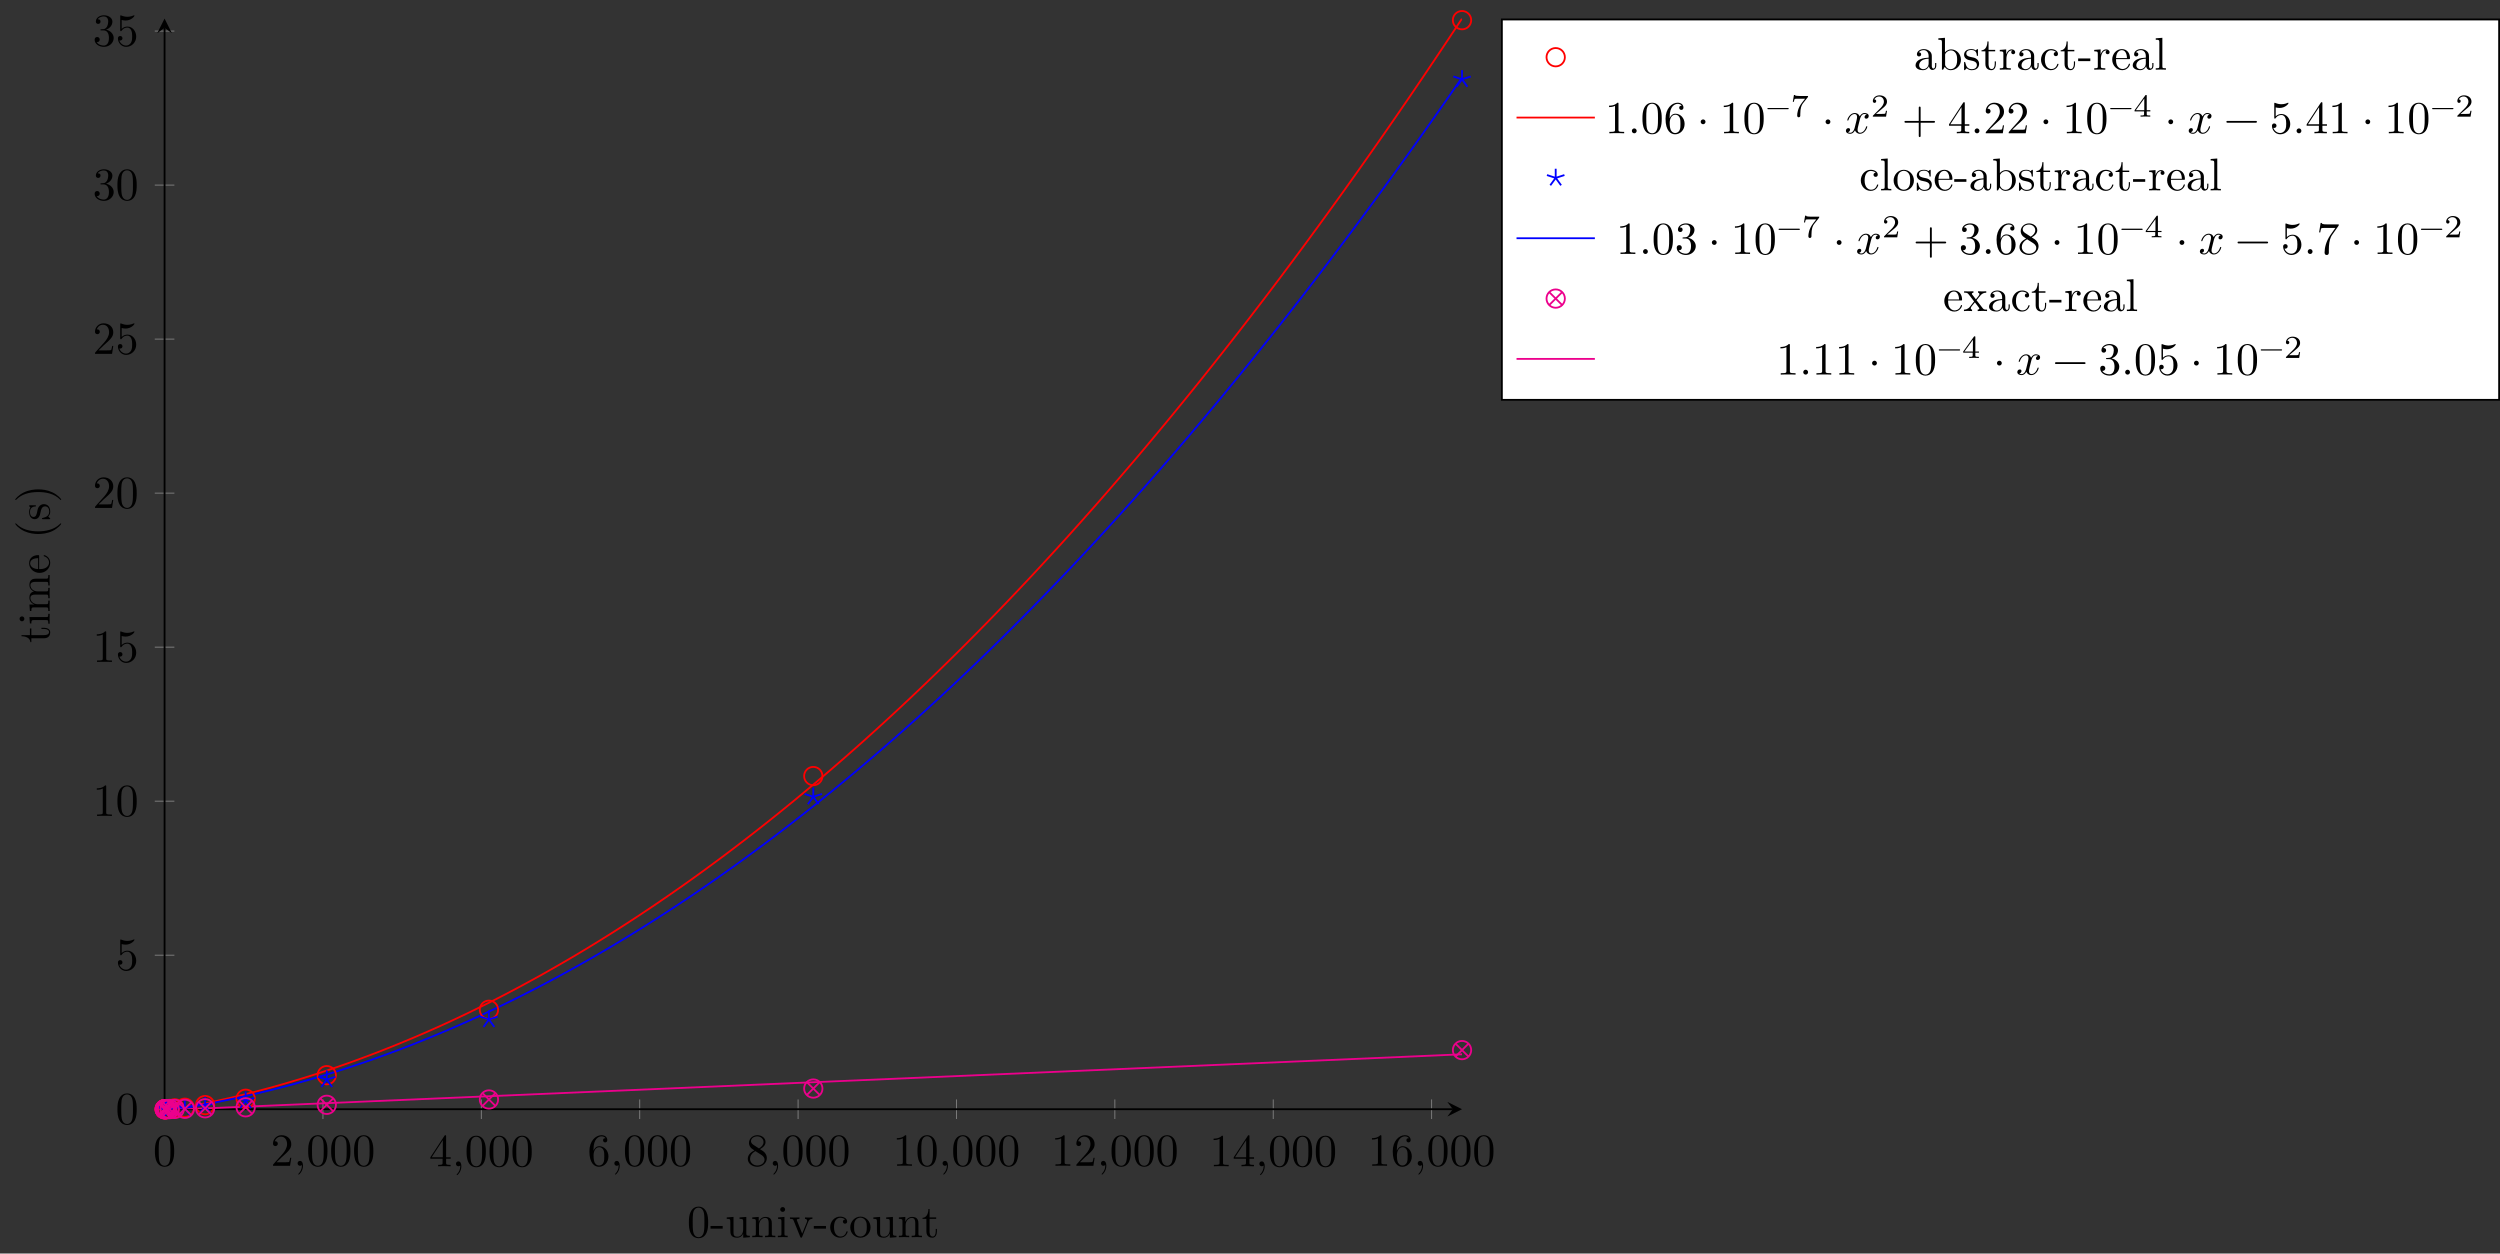 <?xml version="1.0" encoding="UTF-8"?>
<svg xmlns="http://www.w3.org/2000/svg" xmlns:xlink="http://www.w3.org/1999/xlink" width="542.789pt" height="272.157pt" viewBox="0 0 542.789 272.157" version="1.1">
<rect x="0" y="0" width="542.789" height="272.157" fill="#333333" stroke="none"/>
<defs>
<g>
<symbol overflow="visible" id="glyph0-0">
<path style="stroke:none;" d=""/>
</symbol>
<symbol overflow="visible" id="glyph0-1">
<path style="stroke:none;" d="M 4.578 -3.188 C 4.578 -3.984 4.531 -4.781 4.188 -5.516 C 3.734 -6.484 2.906 -6.641 2.5 -6.641 C 1.891 -6.641 1.172 -6.375 0.75 -5.453 C 0.438 -4.766 0.391 -3.984 0.391 -3.188 C 0.391 -2.438 0.422 -1.547 0.844 -0.781 C 1.266 0.016 2 0.219 2.484 0.219 C 3.016 0.219 3.781 0.016 4.219 -0.938 C 4.531 -1.625 4.578 -2.406 4.578 -3.188 Z M 3.766 -3.312 C 3.766 -2.562 3.766 -1.891 3.656 -1.25 C 3.5 -0.297 2.938 0 2.484 0 C 2.094 0 1.5 -0.25 1.328 -1.203 C 1.219 -1.797 1.219 -2.719 1.219 -3.312 C 1.219 -3.953 1.219 -4.609 1.297 -5.141 C 1.484 -6.328 2.234 -6.422 2.484 -6.422 C 2.812 -6.422 3.469 -6.234 3.656 -5.25 C 3.766 -4.688 3.766 -3.938 3.766 -3.312 Z M 3.766 -3.312 "/>
</symbol>
<symbol overflow="visible" id="glyph0-2">
<path style="stroke:none;" d="M 4.469 -1.734 L 4.234 -1.734 C 4.172 -1.438 4.109 -1 4 -0.844 C 3.938 -0.766 3.281 -0.766 3.062 -0.766 L 1.266 -0.766 L 2.328 -1.797 C 3.875 -3.172 4.469 -3.703 4.469 -4.703 C 4.469 -5.844 3.578 -6.641 2.359 -6.641 C 1.234 -6.641 0.5 -5.719 0.5 -4.828 C 0.5 -4.281 1 -4.281 1.031 -4.281 C 1.203 -4.281 1.547 -4.391 1.547 -4.812 C 1.547 -5.062 1.359 -5.328 1.016 -5.328 C 0.938 -5.328 0.922 -5.328 0.891 -5.312 C 1.109 -5.969 1.656 -6.328 2.234 -6.328 C 3.141 -6.328 3.562 -5.516 3.562 -4.703 C 3.562 -3.906 3.078 -3.125 2.516 -2.5 L 0.609 -0.375 C 0.5 -0.266 0.5 -0.234 0.5 0 L 4.203 0 Z M 4.469 -1.734 "/>
</symbol>
<symbol overflow="visible" id="glyph0-3">
<path style="stroke:none;" d="M 2.031 -0.016 C 2.031 -0.672 1.781 -1.062 1.391 -1.062 C 1.062 -1.062 0.859 -0.812 0.859 -0.531 C 0.859 -0.266 1.062 0 1.391 0 C 1.5 0 1.641 -0.047 1.734 -0.125 C 1.766 -0.156 1.781 -0.156 1.781 -0.156 C 1.781 -0.156 1.797 -0.156 1.797 -0.016 C 1.797 0.734 1.453 1.328 1.125 1.656 C 1.016 1.766 1.016 1.781 1.016 1.812 C 1.016 1.891 1.062 1.922 1.109 1.922 C 1.219 1.922 2.031 1.156 2.031 -0.016 Z M 2.031 -0.016 "/>
</symbol>
<symbol overflow="visible" id="glyph0-4">
<path style="stroke:none;" d="M 4.688 -1.641 L 4.688 -1.953 L 3.703 -1.953 L 3.703 -6.484 C 3.703 -6.688 3.703 -6.75 3.531 -6.75 C 3.453 -6.75 3.422 -6.75 3.344 -6.625 L 0.281 -1.953 L 0.281 -1.641 L 2.938 -1.641 L 2.938 -0.781 C 2.938 -0.422 2.906 -0.312 2.172 -0.312 L 1.969 -0.312 L 1.969 0 C 2.375 -0.031 2.891 -0.031 3.312 -0.031 C 3.734 -0.031 4.25 -0.031 4.672 0 L 4.672 -0.312 L 4.453 -0.312 C 3.719 -0.312 3.703 -0.422 3.703 -0.781 L 3.703 -1.641 Z M 2.984 -1.953 L 0.562 -1.953 L 2.984 -5.672 Z M 2.984 -1.953 "/>
</symbol>
<symbol overflow="visible" id="glyph0-5">
<path style="stroke:none;" d="M 4.562 -2.031 C 4.562 -3.297 3.672 -4.25 2.562 -4.25 C 1.891 -4.25 1.516 -3.75 1.312 -3.266 L 1.312 -3.516 C 1.312 -6.031 2.547 -6.391 3.062 -6.391 C 3.297 -6.391 3.719 -6.328 3.938 -5.984 C 3.781 -5.984 3.391 -5.984 3.391 -5.547 C 3.391 -5.234 3.625 -5.078 3.844 -5.078 C 4 -5.078 4.312 -5.172 4.312 -5.562 C 4.312 -6.156 3.875 -6.641 3.047 -6.641 C 1.766 -6.641 0.422 -5.359 0.422 -3.156 C 0.422 -0.484 1.578 0.219 2.5 0.219 C 3.609 0.219 4.562 -0.719 4.562 -2.031 Z M 3.656 -2.047 C 3.656 -1.562 3.656 -1.062 3.484 -0.703 C 3.188 -0.109 2.734 -0.062 2.5 -0.062 C 1.875 -0.062 1.578 -0.656 1.516 -0.812 C 1.328 -1.281 1.328 -2.078 1.328 -2.25 C 1.328 -3.031 1.656 -4.031 2.547 -4.031 C 2.719 -4.031 3.172 -4.031 3.484 -3.406 C 3.656 -3.047 3.656 -2.531 3.656 -2.047 Z M 3.656 -2.047 "/>
</symbol>
<symbol overflow="visible" id="glyph0-6">
<path style="stroke:none;" d="M 4.562 -1.672 C 4.562 -2.031 4.453 -2.484 4.062 -2.906 C 3.875 -3.109 3.719 -3.203 3.078 -3.609 C 3.797 -3.984 4.281 -4.5 4.281 -5.156 C 4.281 -6.078 3.406 -6.641 2.5 -6.641 C 1.5 -6.641 0.688 -5.906 0.688 -4.969 C 0.688 -4.797 0.703 -4.344 1.125 -3.875 C 1.234 -3.766 1.609 -3.516 1.859 -3.344 C 1.281 -3.047 0.422 -2.5 0.422 -1.5 C 0.422 -0.453 1.438 0.219 2.484 0.219 C 3.609 0.219 4.562 -0.609 4.562 -1.672 Z M 3.844 -5.156 C 3.844 -4.578 3.453 -4.109 2.859 -3.766 L 1.625 -4.562 C 1.172 -4.859 1.125 -5.188 1.125 -5.359 C 1.125 -5.969 1.781 -6.391 2.484 -6.391 C 3.203 -6.391 3.844 -5.875 3.844 -5.156 Z M 4.062 -1.312 C 4.062 -0.578 3.312 -0.062 2.5 -0.062 C 1.641 -0.062 0.922 -0.672 0.922 -1.5 C 0.922 -2.078 1.234 -2.719 2.078 -3.188 L 3.312 -2.406 C 3.594 -2.219 4.062 -1.922 4.062 -1.312 Z M 4.062 -1.312 "/>
</symbol>
<symbol overflow="visible" id="glyph0-7">
<path style="stroke:none;" d="M 4.172 0 L 4.172 -0.312 L 3.859 -0.312 C 2.953 -0.312 2.938 -0.422 2.938 -0.781 L 2.938 -6.375 C 2.938 -6.625 2.938 -6.641 2.703 -6.641 C 2.078 -6 1.203 -6 0.891 -6 L 0.891 -5.688 C 1.094 -5.688 1.672 -5.688 2.188 -5.953 L 2.188 -0.781 C 2.188 -0.422 2.156 -0.312 1.266 -0.312 L 0.953 -0.312 L 0.953 0 C 1.297 -0.031 2.156 -0.031 2.562 -0.031 C 2.953 -0.031 3.828 -0.031 4.172 0 Z M 4.172 0 "/>
</symbol>
<symbol overflow="visible" id="glyph0-8">
<path style="stroke:none;" d="M 4.469 -2 C 4.469 -3.188 3.656 -4.188 2.578 -4.188 C 2.109 -4.188 1.672 -4.031 1.312 -3.672 L 1.312 -5.625 C 1.516 -5.562 1.844 -5.5 2.156 -5.5 C 3.391 -5.5 4.094 -6.406 4.094 -6.531 C 4.094 -6.594 4.062 -6.641 3.984 -6.641 C 3.984 -6.641 3.953 -6.641 3.906 -6.609 C 3.703 -6.516 3.219 -6.312 2.547 -6.312 C 2.156 -6.312 1.688 -6.391 1.219 -6.594 C 1.141 -6.625 1.109 -6.625 1.109 -6.625 C 1 -6.625 1 -6.547 1 -6.391 L 1 -3.438 C 1 -3.266 1 -3.188 1.141 -3.188 C 1.219 -3.188 1.234 -3.203 1.281 -3.266 C 1.391 -3.422 1.75 -3.969 2.562 -3.969 C 3.078 -3.969 3.328 -3.516 3.406 -3.328 C 3.562 -2.953 3.594 -2.578 3.594 -2.078 C 3.594 -1.719 3.594 -1.125 3.344 -0.703 C 3.109 -0.312 2.734 -0.062 2.281 -0.062 C 1.562 -0.062 0.984 -0.594 0.812 -1.172 C 0.844 -1.172 0.875 -1.156 0.984 -1.156 C 1.312 -1.156 1.484 -1.406 1.484 -1.641 C 1.484 -1.891 1.312 -2.141 0.984 -2.141 C 0.844 -2.141 0.5 -2.062 0.5 -1.609 C 0.5 -0.75 1.188 0.219 2.297 0.219 C 3.453 0.219 4.469 -0.734 4.469 -2 Z M 4.469 -2 "/>
</symbol>
<symbol overflow="visible" id="glyph0-9">
<path style="stroke:none;" d="M 4.562 -1.703 C 4.562 -2.516 3.922 -3.297 2.891 -3.516 C 3.703 -3.781 4.281 -4.469 4.281 -5.266 C 4.281 -6.078 3.406 -6.641 2.453 -6.641 C 1.453 -6.641 0.688 -6.047 0.688 -5.281 C 0.688 -4.953 0.906 -4.766 1.203 -4.766 C 1.5 -4.766 1.703 -4.984 1.703 -5.281 C 1.703 -5.766 1.234 -5.766 1.094 -5.766 C 1.391 -6.266 2.047 -6.391 2.406 -6.391 C 2.828 -6.391 3.375 -6.172 3.375 -5.281 C 3.375 -5.156 3.344 -4.578 3.094 -4.141 C 2.797 -3.656 2.453 -3.625 2.203 -3.625 C 2.125 -3.609 1.891 -3.594 1.812 -3.594 C 1.734 -3.578 1.672 -3.562 1.672 -3.469 C 1.672 -3.359 1.734 -3.359 1.906 -3.359 L 2.344 -3.359 C 3.156 -3.359 3.531 -2.688 3.531 -1.703 C 3.531 -0.344 2.844 -0.062 2.406 -0.062 C 1.969 -0.062 1.219 -0.234 0.875 -0.812 C 1.219 -0.766 1.531 -0.984 1.531 -1.359 C 1.531 -1.719 1.266 -1.922 0.984 -1.922 C 0.734 -1.922 0.422 -1.781 0.422 -1.344 C 0.422 -0.438 1.344 0.219 2.438 0.219 C 3.656 0.219 4.562 -0.688 4.562 -1.703 Z M 4.562 -1.703 "/>
</symbol>
<symbol overflow="visible" id="glyph0-10">
<path style="stroke:none;" d="M 1.906 -0.531 C 1.906 -0.812 1.672 -1.062 1.391 -1.062 C 1.094 -1.062 0.859 -0.812 0.859 -0.531 C 0.859 -0.234 1.094 0 1.391 0 C 1.672 0 1.906 -0.234 1.906 -0.531 Z M 1.906 -0.531 "/>
</symbol>
<symbol overflow="visible" id="glyph0-11">
<path style="stroke:none;" d="M 1.906 -2.5 C 1.906 -2.781 1.672 -3.016 1.391 -3.016 C 1.094 -3.016 0.859 -2.781 0.859 -2.5 C 0.859 -2.203 1.094 -1.969 1.391 -1.969 C 1.672 -1.969 1.906 -2.203 1.906 -2.5 Z M 1.906 -2.5 "/>
</symbol>
<symbol overflow="visible" id="glyph0-12">
<path style="stroke:none;" d="M 5.25 -3.75 C 5.25 -4.266 4.672 -4.406 4.328 -4.406 C 3.75 -4.406 3.406 -3.875 3.281 -3.656 C 3.031 -4.312 2.5 -4.406 2.203 -4.406 C 1.172 -4.406 0.594 -3.125 0.594 -2.875 C 0.594 -2.766 0.719 -2.766 0.719 -2.766 C 0.797 -2.766 0.828 -2.797 0.844 -2.875 C 1.188 -3.938 1.844 -4.188 2.188 -4.188 C 2.375 -4.188 2.719 -4.094 2.719 -3.516 C 2.719 -3.203 2.547 -2.547 2.188 -1.141 C 2.031 -0.531 1.672 -0.109 1.234 -0.109 C 1.172 -0.109 0.953 -0.109 0.734 -0.234 C 0.984 -0.297 1.203 -0.5 1.203 -0.781 C 1.203 -1.047 0.984 -1.125 0.844 -1.125 C 0.531 -1.125 0.297 -0.875 0.297 -0.547 C 0.297 -0.094 0.781 0.109 1.219 0.109 C 1.891 0.109 2.25 -0.594 2.266 -0.641 C 2.391 -0.281 2.75 0.109 3.344 0.109 C 4.375 0.109 4.938 -1.172 4.938 -1.422 C 4.938 -1.531 4.859 -1.531 4.828 -1.531 C 4.734 -1.531 4.719 -1.484 4.688 -1.422 C 4.359 -0.344 3.688 -0.109 3.375 -0.109 C 2.984 -0.109 2.828 -0.422 2.828 -0.766 C 2.828 -0.984 2.875 -1.203 2.984 -1.641 L 3.328 -3.016 C 3.391 -3.266 3.625 -4.188 4.312 -4.188 C 4.359 -4.188 4.609 -4.188 4.812 -4.062 C 4.531 -4 4.344 -3.766 4.344 -3.516 C 4.344 -3.359 4.453 -3.172 4.719 -3.172 C 4.938 -3.172 5.25 -3.344 5.25 -3.75 Z M 5.25 -3.75 "/>
</symbol>
<symbol overflow="visible" id="glyph0-13">
<path style="stroke:none;" d="M 7.203 -2.5 C 7.203 -2.609 7.109 -2.688 7 -2.688 L 4.078 -2.688 L 4.078 -5.609 C 4.078 -5.719 3.984 -5.812 3.875 -5.812 C 3.766 -5.812 3.672 -5.719 3.672 -5.609 L 3.672 -2.688 L 0.75 -2.688 C 0.641 -2.688 0.562 -2.609 0.562 -2.5 C 0.562 -2.375 0.641 -2.297 0.75 -2.297 L 3.672 -2.297 L 3.672 0.625 C 3.672 0.734 3.766 0.828 3.875 0.828 C 3.984 0.828 4.078 0.734 4.078 0.625 L 4.078 -2.297 L 7 -2.297 C 7.109 -2.297 7.203 -2.375 7.203 -2.5 Z M 7.203 -2.5 "/>
</symbol>
<symbol overflow="visible" id="glyph0-14">
<path style="stroke:none;" d="M 7.203 -2.5 C 7.203 -2.609 7.109 -2.688 7 -2.688 L 0.75 -2.688 C 0.641 -2.688 0.562 -2.609 0.562 -2.5 C 0.562 -2.375 0.641 -2.297 0.75 -2.297 L 7 -2.297 C 7.109 -2.297 7.203 -2.375 7.203 -2.5 Z M 7.203 -2.5 "/>
</symbol>
<symbol overflow="visible" id="glyph0-15">
<path style="stroke:none;" d="M 4.828 -6.422 L 2.406 -6.422 C 1.203 -6.422 1.172 -6.547 1.141 -6.734 L 0.891 -6.734 L 0.562 -4.688 L 0.812 -4.688 C 0.844 -4.844 0.922 -5.469 1.062 -5.594 C 1.125 -5.656 1.906 -5.656 2.031 -5.656 L 4.094 -5.656 L 2.984 -4.078 C 2.078 -2.734 1.75 -1.344 1.75 -0.328 C 1.75 -0.234 1.75 0.219 2.219 0.219 C 2.672 0.219 2.672 -0.234 2.672 -0.328 L 2.672 -0.844 C 2.672 -1.391 2.703 -1.938 2.781 -2.469 C 2.828 -2.703 2.953 -3.562 3.406 -4.172 L 4.75 -6.078 C 4.828 -6.188 4.828 -6.203 4.828 -6.422 Z M 4.828 -6.422 "/>
</symbol>
<symbol overflow="visible" id="glyph1-0">
<path style="stroke:none;" d=""/>
</symbol>
<symbol overflow="visible" id="glyph1-1">
<path style="stroke:none;" d="M 4.578 -3.188 C 4.578 -3.984 4.531 -4.781 4.188 -5.516 C 3.734 -6.484 2.906 -6.641 2.5 -6.641 C 1.891 -6.641 1.172 -6.375 0.75 -5.453 C 0.438 -4.766 0.391 -3.984 0.391 -3.188 C 0.391 -2.438 0.422 -1.547 0.844 -0.781 C 1.266 0.016 2 0.219 2.484 0.219 C 3.016 0.219 3.781 0.016 4.219 -0.938 C 4.531 -1.625 4.578 -2.406 4.578 -3.188 Z M 3.766 -3.312 C 3.766 -2.562 3.766 -1.891 3.656 -1.25 C 3.5 -0.297 2.938 0 2.484 0 C 2.094 0 1.5 -0.25 1.328 -1.203 C 1.219 -1.797 1.219 -2.719 1.219 -3.312 C 1.219 -3.953 1.219 -4.609 1.297 -5.141 C 1.484 -6.328 2.234 -6.422 2.484 -6.422 C 2.812 -6.422 3.469 -6.234 3.656 -5.25 C 3.766 -4.688 3.766 -3.938 3.766 -3.312 Z M 3.766 -3.312 "/>
</symbol>
<symbol overflow="visible" id="glyph1-2">
<path style="stroke:none;" d="M 2.75 -1.859 L 2.75 -2.438 L 0.109 -2.438 L 0.109 -1.859 Z M 2.75 -1.859 "/>
</symbol>
<symbol overflow="visible" id="glyph1-3">
<path style="stroke:none;" d="M 5.328 0 L 5.328 -0.312 C 4.641 -0.312 4.562 -0.375 4.562 -0.875 L 4.562 -4.406 L 3.094 -4.297 L 3.094 -3.984 C 3.781 -3.984 3.875 -3.922 3.875 -3.422 L 3.875 -1.656 C 3.875 -0.781 3.391 -0.109 2.656 -0.109 C 1.828 -0.109 1.781 -0.578 1.781 -1.094 L 1.781 -4.406 L 0.312 -4.297 L 0.312 -3.984 C 1.094 -3.984 1.094 -3.953 1.094 -3.078 L 1.094 -1.578 C 1.094 -0.797 1.094 0.109 2.609 0.109 C 3.172 0.109 3.609 -0.172 3.891 -0.781 L 3.891 0.109 Z M 5.328 0 "/>
</symbol>
<symbol overflow="visible" id="glyph1-4">
<path style="stroke:none;" d="M 5.328 0 L 5.328 -0.312 C 4.812 -0.312 4.562 -0.312 4.562 -0.609 L 4.562 -2.516 C 4.562 -3.375 4.562 -3.672 4.25 -4.031 C 4.109 -4.203 3.781 -4.406 3.203 -4.406 C 2.469 -4.406 2 -3.984 1.719 -3.359 L 1.719 -4.406 L 0.312 -4.297 L 0.312 -3.984 C 1.016 -3.984 1.094 -3.922 1.094 -3.422 L 1.094 -0.75 C 1.094 -0.312 0.984 -0.312 0.312 -0.312 L 0.312 0 L 1.453 -0.031 L 2.562 0 L 2.562 -0.312 C 1.891 -0.312 1.781 -0.312 1.781 -0.75 L 1.781 -2.594 C 1.781 -3.625 2.5 -4.188 3.125 -4.188 C 3.766 -4.188 3.875 -3.656 3.875 -3.078 L 3.875 -0.75 C 3.875 -0.312 3.766 -0.312 3.094 -0.312 L 3.094 0 L 4.219 -0.031 Z M 5.328 0 "/>
</symbol>
<symbol overflow="visible" id="glyph1-5">
<path style="stroke:none;" d="M 2.469 0 L 2.469 -0.312 C 1.797 -0.312 1.766 -0.359 1.766 -0.75 L 1.766 -4.406 L 0.375 -4.297 L 0.375 -3.984 C 1.016 -3.984 1.109 -3.922 1.109 -3.438 L 1.109 -0.75 C 1.109 -0.312 1 -0.312 0.328 -0.312 L 0.328 0 L 1.422 -0.031 C 1.781 -0.031 2.125 -0.016 2.469 0 Z M 1.906 -6.016 C 1.906 -6.297 1.688 -6.547 1.391 -6.547 C 1.047 -6.547 0.844 -6.266 0.844 -6.016 C 0.844 -5.75 1.078 -5.5 1.375 -5.5 C 1.719 -5.5 1.906 -5.766 1.906 -6.016 Z M 1.906 -6.016 "/>
</symbol>
<symbol overflow="visible" id="glyph1-6">
<path style="stroke:none;" d="M 5.062 -3.984 L 5.062 -4.297 C 4.828 -4.281 4.547 -4.266 4.312 -4.266 L 3.453 -4.297 L 3.453 -3.984 C 3.812 -3.984 3.922 -3.75 3.922 -3.562 C 3.922 -3.469 3.906 -3.422 3.875 -3.312 L 2.844 -0.781 L 1.734 -3.562 C 1.672 -3.688 1.672 -3.734 1.672 -3.734 C 1.672 -3.984 2.062 -3.984 2.25 -3.984 L 2.25 -4.297 L 1.156 -4.266 C 0.891 -4.266 0.484 -4.281 0.188 -4.297 L 0.188 -3.984 C 0.812 -3.984 0.859 -3.922 0.984 -3.625 L 2.422 -0.078 C 2.484 0.062 2.5 0.109 2.625 0.109 C 2.766 0.109 2.797 0.016 2.844 -0.078 L 4.141 -3.312 C 4.234 -3.547 4.406 -3.984 5.062 -3.984 Z M 5.062 -3.984 "/>
</symbol>
<symbol overflow="visible" id="glyph1-7">
<path style="stroke:none;" d="M 4.141 -1.188 C 4.141 -1.281 4.031 -1.281 4 -1.281 C 3.922 -1.281 3.891 -1.25 3.875 -1.188 C 3.594 -0.266 2.938 -0.141 2.578 -0.141 C 2.047 -0.141 1.172 -0.562 1.172 -2.172 C 1.172 -3.797 1.984 -4.219 2.516 -4.219 C 2.609 -4.219 3.234 -4.203 3.578 -3.844 C 3.172 -3.812 3.109 -3.516 3.109 -3.391 C 3.109 -3.125 3.297 -2.938 3.562 -2.938 C 3.828 -2.938 4.031 -3.094 4.031 -3.406 C 4.031 -4.078 3.266 -4.469 2.5 -4.469 C 1.25 -4.469 0.344 -3.391 0.344 -2.156 C 0.344 -0.875 1.328 0.109 2.484 0.109 C 3.812 0.109 4.141 -1.094 4.141 -1.188 Z M 4.141 -1.188 "/>
</symbol>
<symbol overflow="visible" id="glyph1-8">
<path style="stroke:none;" d="M 4.688 -2.141 C 4.688 -3.406 3.703 -4.469 2.5 -4.469 C 1.25 -4.469 0.281 -3.375 0.281 -2.141 C 0.281 -0.844 1.312 0.109 2.484 0.109 C 3.688 0.109 4.688 -0.875 4.688 -2.141 Z M 3.875 -2.219 C 3.875 -1.859 3.875 -1.312 3.656 -0.875 C 3.422 -0.422 2.984 -0.141 2.5 -0.141 C 2.062 -0.141 1.625 -0.344 1.359 -0.812 C 1.109 -1.25 1.109 -1.859 1.109 -2.219 C 1.109 -2.609 1.109 -3.141 1.344 -3.578 C 1.609 -4.031 2.078 -4.25 2.484 -4.25 C 2.922 -4.25 3.344 -4.031 3.609 -3.594 C 3.875 -3.172 3.875 -2.594 3.875 -2.219 Z M 3.875 -2.219 "/>
</symbol>
<symbol overflow="visible" id="glyph1-9">
<path style="stroke:none;" d="M 3.312 -1.234 L 3.312 -1.797 L 3.062 -1.797 L 3.062 -1.25 C 3.062 -0.516 2.766 -0.141 2.391 -0.141 C 1.719 -0.141 1.719 -1.047 1.719 -1.219 L 1.719 -3.984 L 3.156 -3.984 L 3.156 -4.297 L 1.719 -4.297 L 1.719 -6.125 L 1.469 -6.125 C 1.469 -5.312 1.172 -4.25 0.188 -4.203 L 0.188 -3.984 L 1.031 -3.984 L 1.031 -1.234 C 1.031 -0.016 1.969 0.109 2.328 0.109 C 3.031 0.109 3.312 -0.594 3.312 -1.234 Z M 3.312 -1.234 "/>
</symbol>
<symbol overflow="visible" id="glyph1-10">
<path style="stroke:none;" d="M 4.812 -0.891 L 4.812 -1.453 L 4.562 -1.453 L 4.562 -0.891 C 4.562 -0.312 4.312 -0.25 4.203 -0.25 C 3.875 -0.25 3.844 -0.703 3.844 -0.75 L 3.844 -2.734 C 3.844 -3.156 3.844 -3.547 3.484 -3.922 C 3.094 -4.312 2.594 -4.469 2.109 -4.469 C 1.297 -4.469 0.609 -4 0.609 -3.344 C 0.609 -3.047 0.812 -2.875 1.062 -2.875 C 1.344 -2.875 1.531 -3.078 1.531 -3.328 C 1.531 -3.453 1.469 -3.781 1.016 -3.781 C 1.281 -4.141 1.781 -4.25 2.094 -4.25 C 2.578 -4.25 3.156 -3.859 3.156 -2.969 L 3.156 -2.609 C 2.641 -2.578 1.938 -2.547 1.312 -2.25 C 0.562 -1.906 0.312 -1.391 0.312 -0.953 C 0.312 -0.141 1.281 0.109 1.906 0.109 C 2.578 0.109 3.031 -0.297 3.219 -0.75 C 3.266 -0.359 3.531 0.062 4 0.062 C 4.203 0.062 4.812 -0.078 4.812 -0.891 Z M 3.156 -1.391 C 3.156 -0.453 2.438 -0.109 1.984 -0.109 C 1.5 -0.109 1.094 -0.453 1.094 -0.953 C 1.094 -1.5 1.5 -2.328 3.156 -2.391 Z M 3.156 -1.391 "/>
</symbol>
<symbol overflow="visible" id="glyph1-11">
<path style="stroke:none;" d="M 5.188 -2.156 C 5.188 -3.422 4.219 -4.406 3.078 -4.406 C 2.297 -4.406 1.875 -3.938 1.719 -3.766 L 1.719 -6.922 L 0.281 -6.812 L 0.281 -6.5 C 0.984 -6.5 1.062 -6.438 1.062 -5.938 L 1.062 0 L 1.312 0 L 1.672 -0.625 C 1.812 -0.391 2.234 0.109 2.969 0.109 C 4.156 0.109 5.188 -0.875 5.188 -2.156 Z M 4.359 -2.156 C 4.359 -1.797 4.344 -1.203 4.062 -0.75 C 3.844 -0.438 3.469 -0.109 2.938 -0.109 C 2.484 -0.109 2.125 -0.344 1.891 -0.719 C 1.75 -0.922 1.75 -0.953 1.75 -1.141 L 1.75 -3.188 C 1.75 -3.375 1.75 -3.391 1.859 -3.547 C 2.25 -4.109 2.797 -4.188 3.031 -4.188 C 3.484 -4.188 3.844 -3.922 4.078 -3.547 C 4.344 -3.141 4.359 -2.578 4.359 -2.156 Z M 4.359 -2.156 "/>
</symbol>
<symbol overflow="visible" id="glyph1-12">
<path style="stroke:none;" d="M 3.594 -1.281 C 3.594 -1.797 3.297 -2.109 3.172 -2.219 C 2.844 -2.547 2.453 -2.625 2.031 -2.703 C 1.469 -2.812 0.812 -2.938 0.812 -3.516 C 0.812 -3.875 1.062 -4.281 1.922 -4.281 C 3.016 -4.281 3.078 -3.375 3.094 -3.078 C 3.094 -2.984 3.203 -2.984 3.203 -2.984 C 3.344 -2.984 3.344 -3.031 3.344 -3.219 L 3.344 -4.234 C 3.344 -4.391 3.344 -4.469 3.234 -4.469 C 3.188 -4.469 3.156 -4.469 3.031 -4.344 C 3 -4.312 2.906 -4.219 2.859 -4.188 C 2.484 -4.469 2.078 -4.469 1.922 -4.469 C 0.703 -4.469 0.328 -3.797 0.328 -3.234 C 0.328 -2.891 0.484 -2.609 0.75 -2.391 C 1.078 -2.141 1.359 -2.078 2.078 -1.938 C 2.297 -1.891 3.109 -1.734 3.109 -1.016 C 3.109 -0.516 2.766 -0.109 1.984 -0.109 C 1.141 -0.109 0.781 -0.672 0.594 -1.531 C 0.562 -1.656 0.562 -1.688 0.453 -1.688 C 0.328 -1.688 0.328 -1.625 0.328 -1.453 L 0.328 -0.125 C 0.328 0.047 0.328 0.109 0.438 0.109 C 0.484 0.109 0.5 0.094 0.688 -0.094 C 0.703 -0.109 0.703 -0.125 0.891 -0.312 C 1.328 0.094 1.781 0.109 1.984 0.109 C 3.125 0.109 3.594 -0.562 3.594 -1.281 Z M 3.594 -1.281 "/>
</symbol>
<symbol overflow="visible" id="glyph1-13">
<path style="stroke:none;" d="M 3.625 -3.797 C 3.625 -4.109 3.312 -4.406 2.891 -4.406 C 2.156 -4.406 1.797 -3.734 1.672 -3.312 L 1.672 -4.406 L 0.281 -4.297 L 0.281 -3.984 C 0.984 -3.984 1.062 -3.922 1.062 -3.422 L 1.062 -0.75 C 1.062 -0.312 0.953 -0.312 0.281 -0.312 L 0.281 0 L 1.422 -0.031 C 1.812 -0.031 2.281 -0.031 2.688 0 L 2.688 -0.312 L 2.469 -0.312 C 1.734 -0.312 1.719 -0.422 1.719 -0.781 L 1.719 -2.312 C 1.719 -3.297 2.141 -4.188 2.891 -4.188 C 2.953 -4.188 2.984 -4.188 3 -4.172 C 2.969 -4.172 2.766 -4.047 2.766 -3.781 C 2.766 -3.516 2.984 -3.359 3.203 -3.359 C 3.375 -3.359 3.625 -3.484 3.625 -3.797 Z M 3.625 -3.797 "/>
</symbol>
<symbol overflow="visible" id="glyph1-14">
<path style="stroke:none;" d="M 4.141 -1.188 C 4.141 -1.281 4.062 -1.312 4 -1.312 C 3.922 -1.312 3.891 -1.25 3.875 -1.172 C 3.531 -0.141 2.625 -0.141 2.531 -0.141 C 2.031 -0.141 1.641 -0.438 1.406 -0.812 C 1.109 -1.281 1.109 -1.938 1.109 -2.297 L 3.891 -2.297 C 4.109 -2.297 4.141 -2.297 4.141 -2.516 C 4.141 -3.5 3.594 -4.469 2.359 -4.469 C 1.203 -4.469 0.281 -3.438 0.281 -2.188 C 0.281 -0.859 1.328 0.109 2.469 0.109 C 3.688 0.109 4.141 -1 4.141 -1.188 Z M 3.484 -2.516 L 1.109 -2.516 C 1.172 -4 2.016 -4.25 2.359 -4.25 C 3.375 -4.25 3.484 -2.906 3.484 -2.516 Z M 3.484 -2.516 "/>
</symbol>
<symbol overflow="visible" id="glyph1-15">
<path style="stroke:none;" d="M 2.547 0 L 2.547 -0.312 C 1.875 -0.312 1.766 -0.312 1.766 -0.75 L 1.766 -6.922 L 0.328 -6.812 L 0.328 -6.5 C 1.031 -6.5 1.109 -6.438 1.109 -5.938 L 1.109 -0.75 C 1.109 -0.312 1 -0.312 0.328 -0.312 L 0.328 0 L 1.438 -0.031 Z M 2.547 0 "/>
</symbol>
<symbol overflow="visible" id="glyph1-16">
<path style="stroke:none;" d="M 5.141 0 L 5.141 -0.312 C 4.609 -0.312 4.422 -0.328 4.203 -0.625 L 2.859 -2.344 C 3.156 -2.719 3.531 -3.203 3.781 -3.469 C 4.094 -3.828 4.5 -3.984 4.969 -3.984 L 4.969 -4.297 C 4.703 -4.281 4.406 -4.266 4.141 -4.266 C 3.844 -4.266 3.312 -4.281 3.188 -4.297 L 3.188 -3.984 C 3.406 -3.969 3.484 -3.844 3.484 -3.672 C 3.484 -3.516 3.375 -3.391 3.328 -3.328 L 2.719 -2.547 L 1.938 -3.562 C 1.844 -3.656 1.844 -3.672 1.844 -3.734 C 1.844 -3.891 2 -3.984 2.188 -3.984 L 2.188 -4.297 L 1.109 -4.266 C 0.906 -4.266 0.438 -4.281 0.172 -4.297 L 0.172 -3.984 C 0.875 -3.984 0.875 -3.984 1.344 -3.375 L 2.328 -2.094 C 1.859 -1.5 1.859 -1.469 1.391 -0.906 C 0.922 -0.328 0.328 -0.312 0.125 -0.312 L 0.125 0 C 0.375 -0.016 0.688 -0.031 0.953 -0.031 L 1.891 0 L 1.891 -0.312 C 1.672 -0.344 1.609 -0.469 1.609 -0.625 C 1.609 -0.844 1.891 -1.172 2.5 -1.891 L 3.266 -0.891 C 3.344 -0.781 3.469 -0.625 3.469 -0.562 C 3.469 -0.469 3.375 -0.312 3.109 -0.312 L 3.109 0 L 4.188 -0.031 C 4.453 -0.031 4.844 -0.016 5.141 0 Z M 5.141 0 "/>
</symbol>
<symbol overflow="visible" id="glyph2-0">
<path style="stroke:none;" d=""/>
</symbol>
<symbol overflow="visible" id="glyph2-1">
<path style="stroke:none;" d="M -1.234 -3.312 L -1.797 -3.312 L -1.797 -3.062 L -1.25 -3.062 C -0.516 -3.062 -0.141 -2.766 -0.141 -2.391 C -0.141 -1.719 -1.047 -1.719 -1.219 -1.719 L -3.984 -1.719 L -3.984 -3.156 L -4.297 -3.156 L -4.297 -1.719 L -6.125 -1.719 L -6.125 -1.469 C -5.312 -1.469 -4.25 -1.172 -4.203 -0.188 L -3.984 -0.188 L -3.984 -1.031 L -1.234 -1.031 C -0.016 -1.031 0.109 -1.969 0.109 -2.328 C 0.109 -3.031 -0.594 -3.312 -1.234 -3.312 Z M -1.234 -3.312 "/>
</symbol>
<symbol overflow="visible" id="glyph2-2">
<path style="stroke:none;" d="M 0 -2.469 L -0.312 -2.469 C -0.312 -1.797 -0.359 -1.766 -0.75 -1.766 L -4.406 -1.766 L -4.297 -0.375 L -3.984 -0.375 C -3.984 -1.016 -3.922 -1.109 -3.438 -1.109 L -0.75 -1.109 C -0.312 -1.109 -0.312 -1 -0.312 -0.328 L 0 -0.328 L -0.031 -1.422 C -0.031 -1.781 -0.016 -2.125 0 -2.469 Z M -6.016 -1.906 C -6.297 -1.906 -6.547 -1.688 -6.547 -1.391 C -6.547 -1.047 -6.266 -0.844 -6.016 -0.844 C -5.75 -0.844 -5.5 -1.078 -5.5 -1.375 C -5.5 -1.719 -5.766 -1.906 -6.016 -1.906 Z M -6.016 -1.906 "/>
</symbol>
<symbol overflow="visible" id="glyph2-3">
<path style="stroke:none;" d="M 0 -8.109 L -0.312 -8.109 C -0.312 -7.594 -0.312 -7.344 -0.609 -7.328 L -2.516 -7.328 C -3.375 -7.328 -3.672 -7.328 -4.031 -7.016 C -4.203 -6.875 -4.406 -6.547 -4.406 -5.969 C -4.406 -5.141 -3.812 -4.688 -3.422 -4.531 C -4.297 -4.391 -4.406 -3.656 -4.406 -3.203 C -4.406 -2.469 -3.984 -2 -3.359 -1.719 L -4.406 -1.719 L -4.297 -0.312 L -3.984 -0.312 C -3.984 -1.016 -3.922 -1.094 -3.422 -1.094 L -0.75 -1.094 C -0.312 -1.094 -0.312 -0.984 -0.312 -0.312 L 0 -0.312 L -0.031 -1.453 L 0 -2.562 L -0.312 -2.562 C -0.312 -1.891 -0.312 -1.781 -0.75 -1.781 L -2.594 -1.781 C -3.625 -1.781 -4.188 -2.5 -4.188 -3.125 C -4.188 -3.766 -3.656 -3.875 -3.078 -3.875 L -0.75 -3.875 C -0.312 -3.875 -0.312 -3.766 -0.312 -3.094 L 0 -3.094 L -0.031 -4.219 L 0 -5.328 L -0.312 -5.328 C -0.312 -4.672 -0.312 -4.562 -0.75 -4.562 L -2.594 -4.562 C -3.625 -4.562 -4.188 -5.266 -4.188 -5.906 C -4.188 -6.531 -3.656 -6.641 -3.078 -6.641 L -0.75 -6.641 C -0.312 -6.641 -0.312 -6.531 -0.312 -5.859 L 0 -5.859 L -0.031 -6.984 Z M 0 -8.109 "/>
</symbol>
<symbol overflow="visible" id="glyph2-4">
<path style="stroke:none;" d="M -1.188 -4.141 C -1.281 -4.141 -1.312 -4.062 -1.312 -4 C -1.312 -3.922 -1.25 -3.891 -1.172 -3.875 C -0.141 -3.531 -0.141 -2.625 -0.141 -2.531 C -0.141 -2.031 -0.438 -1.641 -0.812 -1.406 C -1.281 -1.109 -1.938 -1.109 -2.297 -1.109 L -2.297 -3.891 C -2.297 -4.109 -2.297 -4.141 -2.516 -4.141 C -3.5 -4.141 -4.469 -3.594 -4.469 -2.359 C -4.469 -1.203 -3.438 -0.281 -2.188 -0.281 C -0.859 -0.281 0.109 -1.328 0.109 -2.469 C 0.109 -3.688 -1 -4.141 -1.188 -4.141 Z M -2.516 -3.484 L -2.516 -1.109 C -4 -1.172 -4.25 -2.016 -4.25 -2.359 C -4.25 -3.375 -2.906 -3.484 -2.516 -3.484 Z M -2.516 -3.484 "/>
</symbol>
<symbol overflow="visible" id="glyph2-5">
<path style="stroke:none;" d="M 2.391 -3.297 C 2.359 -3.297 2.344 -3.297 2.172 -3.125 C 0.922 -1.891 -0.969 -1.562 -2.5 -1.562 C -4.234 -1.562 -5.969 -1.938 -7.203 -3.172 C -7.328 -3.297 -7.344 -3.297 -7.375 -3.297 C -7.453 -3.297 -7.484 -3.266 -7.484 -3.203 C -7.484 -3.094 -6.797 -2.203 -5.531 -1.609 C -4.438 -1.109 -3.328 -0.984 -2.5 -0.984 C -1.719 -0.984 -0.516 -1.094 0.625 -1.641 C 1.844 -2.25 2.5 -3.094 2.5 -3.203 C 2.5 -3.266 2.469 -3.297 2.391 -3.297 Z M 2.391 -3.297 "/>
</symbol>
<symbol overflow="visible" id="glyph2-6">
<path style="stroke:none;" d="M -1.281 -3.594 C -1.797 -3.594 -2.109 -3.297 -2.219 -3.172 C -2.547 -2.844 -2.625 -2.453 -2.703 -2.031 C -2.812 -1.469 -2.938 -0.812 -3.516 -0.812 C -3.875 -0.812 -4.281 -1.062 -4.281 -1.922 C -4.281 -3.016 -3.375 -3.078 -3.078 -3.094 C -2.984 -3.094 -2.984 -3.203 -2.984 -3.203 C -2.984 -3.344 -3.031 -3.344 -3.219 -3.344 L -4.234 -3.344 C -4.391 -3.344 -4.469 -3.344 -4.469 -3.234 C -4.469 -3.188 -4.469 -3.156 -4.344 -3.031 C -4.312 -3 -4.219 -2.906 -4.188 -2.859 C -4.469 -2.484 -4.469 -2.078 -4.469 -1.922 C -4.469 -0.703 -3.797 -0.328 -3.234 -0.328 C -2.891 -0.328 -2.609 -0.484 -2.391 -0.75 C -2.141 -1.078 -2.078 -1.359 -1.938 -2.078 C -1.891 -2.297 -1.734 -3.109 -1.016 -3.109 C -0.516 -3.109 -0.109 -2.766 -0.109 -1.984 C -0.109 -1.141 -0.672 -0.781 -1.531 -0.594 C -1.656 -0.562 -1.688 -0.562 -1.688 -0.453 C -1.688 -0.328 -1.625 -0.328 -1.453 -0.328 L -0.125 -0.328 C 0.047 -0.328 0.109 -0.328 0.109 -0.438 C 0.109 -0.484 0.094 -0.5 -0.094 -0.688 C -0.109 -0.703 -0.125 -0.703 -0.312 -0.891 C 0.094 -1.328 0.109 -1.781 0.109 -1.984 C 0.109 -3.125 -0.562 -3.594 -1.281 -3.594 Z M -1.281 -3.594 "/>
</symbol>
<symbol overflow="visible" id="glyph2-7">
<path style="stroke:none;" d="M -2.5 -2.875 C -3.266 -2.875 -4.469 -2.766 -5.609 -2.219 C -6.828 -1.625 -7.484 -0.766 -7.484 -0.672 C -7.484 -0.609 -7.438 -0.562 -7.375 -0.562 C -7.344 -0.562 -7.328 -0.562 -7.141 -0.75 C -6.156 -1.734 -4.578 -2.297 -2.5 -2.297 C -0.781 -2.297 0.969 -1.938 2.219 -0.703 C 2.344 -0.562 2.359 -0.562 2.391 -0.562 C 2.453 -0.562 2.5 -0.609 2.5 -0.672 C 2.5 -0.766 1.812 -1.672 0.547 -2.25 C -0.547 -2.766 -1.656 -2.875 -2.5 -2.875 Z M -2.5 -2.875 "/>
</symbol>
<symbol overflow="visible" id="glyph3-0">
<path style="stroke:none;" d=""/>
</symbol>
<symbol overflow="visible" id="glyph3-1">
<path style="stroke:none;" d="M 5.031 -1.734 C 5.031 -1.812 4.969 -1.875 4.891 -1.875 L 0.531 -1.875 C 0.453 -1.875 0.391 -1.812 0.391 -1.734 C 0.391 -1.672 0.453 -1.609 0.531 -1.609 L 4.891 -1.609 C 4.969 -1.609 5.031 -1.672 5.031 -1.734 Z M 5.031 -1.734 "/>
</symbol>
<symbol overflow="visible" id="glyph3-2">
<path style="stroke:none;" d="M 3.797 -4.484 L 1.969 -4.484 C 1.688 -4.484 1.609 -4.5 1.359 -4.516 C 1 -4.547 0.984 -4.594 0.969 -4.703 L 0.734 -4.703 L 0.484 -3.219 L 0.719 -3.219 C 0.734 -3.328 0.812 -3.781 0.922 -3.859 C 0.969 -3.891 1.547 -3.891 1.641 -3.891 L 3.156 -3.891 L 2.438 -2.969 C 1.531 -1.781 1.438 -0.672 1.438 -0.266 C 1.438 -0.188 1.438 0.141 1.766 0.141 C 2.109 0.141 2.109 -0.172 2.109 -0.266 L 2.109 -0.547 C 2.109 -1.891 2.391 -2.516 2.688 -2.891 L 3.734 -4.203 C 3.797 -4.297 3.797 -4.312 3.797 -4.484 Z M 3.797 -4.484 "/>
</symbol>
<symbol overflow="visible" id="glyph3-3">
<path style="stroke:none;" d="M 3.516 -1.266 L 3.281 -1.266 C 3.266 -1.109 3.188 -0.703 3.094 -0.641 C 3.047 -0.594 2.516 -0.594 2.406 -0.594 L 1.125 -0.594 C 1.859 -1.234 2.109 -1.438 2.516 -1.766 C 3.031 -2.172 3.516 -2.609 3.516 -3.266 C 3.516 -4.109 2.781 -4.625 1.891 -4.625 C 1.031 -4.625 0.438 -4.016 0.438 -3.375 C 0.438 -3.031 0.734 -2.984 0.812 -2.984 C 0.969 -2.984 1.172 -3.109 1.172 -3.359 C 1.172 -3.484 1.125 -3.734 0.766 -3.734 C 0.984 -4.219 1.453 -4.375 1.781 -4.375 C 2.484 -4.375 2.844 -3.828 2.844 -3.266 C 2.844 -2.656 2.406 -2.188 2.188 -1.938 L 0.516 -0.266 C 0.438 -0.203 0.438 -0.188 0.438 0 L 3.312 0 Z M 3.516 -1.266 "/>
</symbol>
<symbol overflow="visible" id="glyph3-4">
<path style="stroke:none;" d="M 3.688 -1.141 L 3.688 -1.391 L 2.906 -1.391 L 2.906 -4.5 C 2.906 -4.641 2.906 -4.703 2.766 -4.703 C 2.672 -4.703 2.641 -4.703 2.578 -4.594 L 0.266 -1.391 L 0.266 -1.141 L 2.328 -1.141 L 2.328 -0.578 C 2.328 -0.328 2.328 -0.25 1.75 -0.25 L 1.562 -0.25 L 1.562 0 L 2.609 -0.031 L 3.672 0 L 3.672 -0.25 L 3.484 -0.25 C 2.906 -0.25 2.906 -0.328 2.906 -0.578 L 2.906 -1.141 Z M 2.375 -1.391 L 0.531 -1.391 L 2.375 -3.938 Z M 2.375 -1.391 "/>
</symbol>
</g>
<clipPath id="clip1">
  <path d="M 35.73 4.027 L 317.426 4.027 L 317.426 240.828 L 35.73 240.828 Z M 35.73 4.027 "/>
</clipPath>
<clipPath id="clip2">
  <path d="M 35.73 11 L 317.426 11 L 317.426 240.828 L 35.73 240.828 Z M 35.73 11 "/>
</clipPath>
<clipPath id="clip3">
  <path d="M 35.73 223 L 317.426 223 L 317.426 240.828 L 35.73 240.828 Z M 35.73 223 "/>
</clipPath>
<clipPath id="clip4">
  <path d="M 326 4 L 542.789 4 L 542.789 87 L 326 87 Z M 326 4 "/>
</clipPath>
<clipPath id="clip5">
  <path d="M 325 4 L 542.789 4 L 542.789 88 L 325 88 Z M 325 4 "/>
</clipPath>
</defs>
<g id="surface1">
<path style="fill:none;stroke-width:0.199;stroke-linecap:butt;stroke-linejoin:miter;stroke:rgb(50%,50%,50%);stroke-opacity:1;stroke-miterlimit:10;" d="M -0.002 -2.124 L -0.002 2.126 M 34.385 -2.124 L 34.385 2.126 M 68.772 -2.124 L 68.772 2.126 M 103.159 -2.124 L 103.159 2.126 M 137.545 -2.124 L 137.545 2.126 M 171.932 -2.124 L 171.932 2.126 M 206.319 -2.124 L 206.319 2.126 M 240.706 -2.124 L 240.706 2.126 M 275.092 -2.124 L 275.092 2.126 " transform="matrix(1,0,0,-1,35.732,240.829)"/>
<path style="fill:none;stroke-width:0.199;stroke-linecap:butt;stroke-linejoin:miter;stroke:rgb(50%,50%,50%);stroke-opacity:1;stroke-miterlimit:10;" d="M -2.127 0.001 L 2.127 0.001 M -2.127 33.442 L 2.127 33.442 M -2.127 66.88 L 2.127 66.88 M -2.127 100.321 L 2.127 100.321 M -2.127 133.763 L 2.127 133.763 M -2.127 167.204 L 2.127 167.204 M -2.127 200.642 L 2.127 200.642 M -2.127 234.083 L 2.127 234.083 " transform="matrix(1,0,0,-1,35.732,240.829)"/>
<path style="fill:none;stroke-width:0.399;stroke-linecap:butt;stroke-linejoin:miter;stroke:rgb(0%,0%,0%);stroke-opacity:1;stroke-miterlimit:10;" d="M -0.002 0.001 L 279.702 0.001 " transform="matrix(1,0,0,-1,35.732,240.829)"/>
<path style=" stroke:none;fill-rule:nonzero;fill:rgb(0%,0%,0%);fill-opacity:1;" d="M 317.426 240.828 L 314.238 239.234 L 315.434 240.828 L 314.238 242.422 "/>
<path style="fill:none;stroke-width:0.399;stroke-linecap:butt;stroke-linejoin:miter;stroke:rgb(0%,0%,0%);stroke-opacity:1;stroke-miterlimit:10;" d="M -0.002 0.001 L -0.002 234.806 " transform="matrix(1,0,0,-1,35.732,240.829)"/>
<path style=" stroke:none;fill-rule:nonzero;fill:rgb(0%,0%,0%);fill-opacity:1;" d="M 35.73 4.027 L 34.137 7.219 L 35.73 6.023 L 37.324 7.219 "/>
<g style="fill:rgb(0%,0%,0%);fill-opacity:1;">
  <use xlink:href="#glyph0-1" x="33.241" y="253.11"/>
</g>
<g style="fill:rgb(0%,0%,0%);fill-opacity:1;">
  <use xlink:href="#glyph0-2" x="58.77" y="253.11"/>
  <use xlink:href="#glyph0-3" x="63.751" y="253.11"/>
  <use xlink:href="#glyph0-1" x="66.521" y="253.11"/>
  <use xlink:href="#glyph0-1" x="71.502" y="253.11"/>
  <use xlink:href="#glyph0-1" x="76.484" y="253.11"/>
</g>
<g style="fill:rgb(0%,0%,0%);fill-opacity:1;">
  <use xlink:href="#glyph0-4" x="93.157" y="253.219"/>
  <use xlink:href="#glyph0-3" x="98.138" y="253.219"/>
  <use xlink:href="#glyph0-1" x="100.908" y="253.219"/>
  <use xlink:href="#glyph0-1" x="105.889" y="253.219"/>
  <use xlink:href="#glyph0-1" x="110.871" y="253.219"/>
</g>
<g style="fill:rgb(0%,0%,0%);fill-opacity:1;">
  <use xlink:href="#glyph0-5" x="127.543" y="253.11"/>
  <use xlink:href="#glyph0-3" x="132.524" y="253.11"/>
  <use xlink:href="#glyph0-1" x="135.294" y="253.11"/>
  <use xlink:href="#glyph0-1" x="140.275" y="253.11"/>
  <use xlink:href="#glyph0-1" x="145.257" y="253.11"/>
</g>
<g style="fill:rgb(0%,0%,0%);fill-opacity:1;">
  <use xlink:href="#glyph0-6" x="161.929" y="253.11"/>
  <use xlink:href="#glyph0-3" x="166.91" y="253.11"/>
  <use xlink:href="#glyph0-1" x="169.68" y="253.11"/>
  <use xlink:href="#glyph0-1" x="174.661" y="253.11"/>
  <use xlink:href="#glyph0-1" x="179.643" y="253.11"/>
</g>
<g style="fill:rgb(0%,0%,0%);fill-opacity:1;">
  <use xlink:href="#glyph0-7" x="193.824" y="253.11"/>
  <use xlink:href="#glyph0-1" x="198.805" y="253.11"/>
  <use xlink:href="#glyph0-3" x="203.787" y="253.11"/>
  <use xlink:href="#glyph0-1" x="206.556" y="253.11"/>
  <use xlink:href="#glyph0-1" x="211.538" y="253.11"/>
  <use xlink:href="#glyph0-1" x="216.519" y="253.11"/>
</g>
<g style="fill:rgb(0%,0%,0%);fill-opacity:1;">
  <use xlink:href="#glyph0-7" x="228.21" y="253.11"/>
  <use xlink:href="#glyph0-2" x="233.191" y="253.11"/>
  <use xlink:href="#glyph0-3" x="238.173" y="253.11"/>
  <use xlink:href="#glyph0-1" x="240.942" y="253.11"/>
  <use xlink:href="#glyph0-1" x="245.924" y="253.11"/>
  <use xlink:href="#glyph0-1" x="250.905" y="253.11"/>
</g>
<g style="fill:rgb(0%,0%,0%);fill-opacity:1;">
  <use xlink:href="#glyph0-7" x="262.597" y="253.219"/>
  <use xlink:href="#glyph0-4" x="267.578" y="253.219"/>
  <use xlink:href="#glyph0-3" x="272.56" y="253.219"/>
  <use xlink:href="#glyph0-1" x="275.329" y="253.219"/>
  <use xlink:href="#glyph0-1" x="280.311" y="253.219"/>
  <use xlink:href="#glyph0-1" x="285.292" y="253.219"/>
</g>
<g style="fill:rgb(0%,0%,0%);fill-opacity:1;">
  <use xlink:href="#glyph0-7" x="296.983" y="253.11"/>
  <use xlink:href="#glyph0-5" x="301.964" y="253.11"/>
  <use xlink:href="#glyph0-3" x="306.946" y="253.11"/>
  <use xlink:href="#glyph0-1" x="309.715" y="253.11"/>
  <use xlink:href="#glyph0-1" x="314.697" y="253.11"/>
  <use xlink:href="#glyph0-1" x="319.678" y="253.11"/>
</g>
<g style="fill:rgb(0%,0%,0%);fill-opacity:1;">
  <use xlink:href="#glyph0-1" x="25.105" y="244.037"/>
</g>
<g style="fill:rgb(0%,0%,0%);fill-opacity:1;">
  <use xlink:href="#glyph0-8" x="25.105" y="210.597"/>
</g>
<g style="fill:rgb(0%,0%,0%);fill-opacity:1;">
  <use xlink:href="#glyph0-7" x="20.123" y="177.156"/>
  <use xlink:href="#glyph0-1" x="25.104" y="177.156"/>
</g>
<g style="fill:rgb(0%,0%,0%);fill-opacity:1;">
  <use xlink:href="#glyph0-7" x="20.123" y="143.716"/>
  <use xlink:href="#glyph0-8" x="25.104" y="143.716"/>
</g>
<g style="fill:rgb(0%,0%,0%);fill-opacity:1;">
  <use xlink:href="#glyph0-2" x="20.123" y="110.276"/>
  <use xlink:href="#glyph0-1" x="25.104" y="110.276"/>
</g>
<g style="fill:rgb(0%,0%,0%);fill-opacity:1;">
  <use xlink:href="#glyph0-2" x="20.123" y="76.836"/>
  <use xlink:href="#glyph0-8" x="25.104" y="76.836"/>
</g>
<g style="fill:rgb(0%,0%,0%);fill-opacity:1;">
  <use xlink:href="#glyph0-9" x="20.123" y="43.396"/>
  <use xlink:href="#glyph0-1" x="25.104" y="43.396"/>
</g>
<g style="fill:rgb(0%,0%,0%);fill-opacity:1;">
  <use xlink:href="#glyph0-9" x="20.123" y="9.956"/>
  <use xlink:href="#glyph0-8" x="25.104" y="9.956"/>
</g>
<g clip-path="url(#clip1)" clip-rule="nonzero">
<path style="fill:none;stroke-width:0.399;stroke-linecap:butt;stroke-linejoin:miter;stroke:rgb(100%,0%,0%);stroke-opacity:1;stroke-miterlimit:10;" d="M 0.018 -0.358 C 0.018 -0.358 2.073 -0.015 2.862 0.126 C 3.651 0.267 4.916 0.501 5.709 0.653 C 6.498 0.806 7.764 1.056 8.553 1.216 C 9.342 1.38 10.608 1.645 11.397 1.821 C 12.186 1.993 13.456 2.278 14.245 2.462 C 15.034 2.645 16.299 2.95 17.088 3.142 C 17.877 3.337 19.143 3.657 19.932 3.864 C 20.725 4.067 21.991 4.407 22.78 4.622 C 23.569 4.837 24.834 5.192 25.623 5.419 C 26.413 5.645 27.678 6.02 28.471 6.259 C 29.26 6.497 30.526 6.884 31.315 7.134 C 32.104 7.384 33.37 7.79 34.159 8.048 C 34.948 8.306 36.217 8.731 37.006 9.001 C 37.795 9.27 39.061 9.716 39.85 9.993 C 40.639 10.274 41.905 10.735 42.694 11.028 C 43.487 11.317 44.752 11.794 45.541 12.099 C 46.331 12.399 47.596 12.895 48.385 13.208 C 49.174 13.52 50.44 14.032 51.233 14.356 C 52.022 14.681 53.288 15.208 54.077 15.544 C 54.866 15.88 56.131 16.423 56.92 16.77 C 57.709 17.114 58.979 17.681 59.768 18.036 C 60.557 18.392 61.823 18.974 62.612 19.341 C 63.401 19.708 64.666 20.306 65.456 20.684 C 66.248 21.063 67.514 21.677 68.303 22.067 C 69.092 22.454 70.358 23.087 71.147 23.489 C 71.936 23.888 73.202 24.536 73.995 24.946 C 74.784 25.36 76.049 26.024 76.838 26.446 C 77.627 26.868 78.893 27.552 79.682 27.985 C 80.471 28.419 81.741 29.118 82.53 29.563 C 83.319 30.005 84.584 30.724 85.373 31.181 C 86.163 31.634 87.428 32.368 88.217 32.833 C 89.01 33.298 90.276 34.052 91.065 34.528 C 91.854 35.005 93.12 35.774 93.909 36.263 C 94.698 36.747 95.963 37.536 96.756 38.032 C 97.545 38.532 98.811 39.337 99.6 39.845 C 100.389 40.352 101.655 41.177 102.444 41.696 C 103.233 42.216 104.502 43.056 105.291 43.583 C 106.081 44.114 107.346 44.974 108.135 45.513 C 108.924 46.052 110.19 46.927 110.979 47.477 C 111.772 48.032 113.038 48.923 113.827 49.485 C 114.616 50.048 115.881 50.958 116.67 51.528 C 117.459 52.102 118.725 53.028 119.518 53.614 C 120.307 54.196 121.573 55.142 122.362 55.735 C 123.151 56.329 124.416 57.294 125.206 57.899 C 125.995 58.505 127.264 59.481 128.053 60.099 C 128.842 60.716 130.108 61.712 130.897 62.337 C 131.686 62.966 132.952 63.981 133.745 64.618 C 134.534 65.255 135.799 66.286 136.588 66.934 C 137.377 67.583 138.643 68.634 139.432 69.29 C 140.221 69.95 141.491 71.016 142.28 71.688 C 143.069 72.356 144.334 73.442 145.123 74.122 C 145.913 74.802 147.178 75.903 147.967 76.595 C 148.76 77.286 150.026 78.403 150.815 79.106 C 151.604 79.809 152.87 80.946 153.659 81.657 C 154.448 82.372 155.713 83.524 156.506 84.251 C 157.295 84.974 158.561 86.141 159.35 86.88 C 160.139 87.614 161.405 88.802 162.194 89.548 C 162.983 90.294 164.252 91.497 165.041 92.255 C 165.831 93.009 167.096 94.231 167.885 95.001 C 168.674 95.766 169.94 97.009 170.729 97.786 C 171.522 98.563 172.788 99.821 173.577 100.61 C 174.366 101.399 175.631 102.673 176.42 103.474 C 177.209 104.274 178.475 105.563 179.268 106.376 C 180.057 107.184 181.323 108.493 182.112 109.317 C 182.901 110.138 184.166 111.462 184.956 112.294 C 185.745 113.13 187.014 114.47 187.803 115.313 C 188.592 116.157 189.858 117.52 190.647 118.372 C 191.436 119.227 192.702 120.606 193.491 121.47 C 194.284 122.333 195.549 123.731 196.338 124.606 C 197.127 125.481 198.393 126.895 199.182 127.782 C 199.971 128.665 201.237 130.099 202.03 130.993 C 202.819 131.892 204.084 133.337 204.873 134.247 C 205.663 135.153 206.928 136.618 207.717 137.54 C 208.506 138.458 209.776 139.938 210.565 140.868 C 211.354 141.798 212.62 143.298 213.409 144.239 C 214.198 145.181 215.463 146.696 216.252 147.649 C 217.045 148.599 218.311 150.134 219.1 151.095 C 219.889 152.056 221.155 153.61 221.944 154.583 C 222.733 155.556 223.998 157.122 224.791 158.106 C 225.581 159.091 226.846 160.677 227.635 161.673 C 228.424 162.665 229.69 164.27 230.479 165.274 C 231.268 166.282 232.538 167.899 233.327 168.919 C 234.116 169.934 235.381 171.571 236.17 172.599 C 236.959 173.626 238.225 175.282 239.014 176.317 C 239.807 177.356 241.073 179.028 241.862 180.079 C 242.651 181.126 243.916 182.817 244.706 183.876 C 245.495 184.934 246.76 186.645 247.553 187.716 C 248.342 188.782 249.608 190.509 250.397 191.591 C 251.186 192.673 252.452 194.415 253.241 195.505 C 254.03 196.599 255.299 198.356 256.088 199.458 C 256.877 200.563 258.143 202.341 258.932 203.454 C 259.721 204.567 260.987 206.36 261.776 207.485 C 262.569 208.61 263.834 210.419 264.623 211.556 C 265.413 212.692 266.678 214.52 267.467 215.665 C 268.256 216.809 269.522 218.657 270.315 219.813 C 271.104 220.97 272.37 222.833 273.159 224.001 C 273.948 225.169 275.213 227.052 276.002 228.227 C 276.791 229.407 278.061 231.306 278.85 232.493 C 279.639 233.684 281.694 236.798 281.694 236.798 " transform="matrix(1,0,0,-1,35.732,240.829)"/>
</g>
<g clip-path="url(#clip2)" clip-rule="nonzero">
<path style="fill:none;stroke-width:0.399;stroke-linecap:butt;stroke-linejoin:miter;stroke:rgb(0%,0%,100%);stroke-opacity:1;stroke-miterlimit:10;" d="M 0.018 -0.378 C 0.018 -0.378 2.073 -0.077 2.862 0.048 C 3.651 0.173 4.916 0.376 5.709 0.513 C 6.498 0.645 7.764 0.868 8.553 1.013 C 9.342 1.157 10.608 1.399 11.397 1.552 C 12.186 1.708 13.456 1.962 14.245 2.13 C 15.034 2.294 16.299 2.567 17.088 2.743 C 17.877 2.919 19.143 3.208 19.932 3.395 C 20.725 3.579 21.991 3.888 22.78 4.083 C 23.569 4.282 24.834 4.602 25.623 4.809 C 26.413 5.016 27.678 5.356 28.471 5.575 C 29.26 5.794 30.526 6.149 31.315 6.376 C 32.104 6.606 33.37 6.977 34.159 7.216 C 34.948 7.454 36.217 7.845 37.006 8.095 C 37.795 8.341 39.061 8.747 39.85 9.009 C 40.639 9.267 41.905 9.692 42.694 9.958 C 43.487 10.227 44.752 10.669 45.541 10.95 C 46.331 11.227 47.596 11.684 48.385 11.977 C 49.174 12.267 50.44 12.739 51.233 13.04 C 52.022 13.341 53.288 13.833 54.077 14.145 C 54.866 14.454 56.131 14.962 56.92 15.282 C 57.709 15.606 58.979 16.13 59.768 16.462 C 60.557 16.794 61.823 17.333 62.612 17.677 C 63.401 18.017 64.666 18.575 65.456 18.927 C 66.248 19.282 67.514 19.856 68.303 20.22 C 69.092 20.583 70.358 21.173 71.147 21.548 C 71.936 21.919 73.202 22.528 73.995 22.911 C 74.784 23.294 76.049 23.919 76.838 24.313 C 77.627 24.708 78.893 25.349 79.682 25.755 C 80.471 26.157 81.741 26.817 82.53 27.231 C 83.319 27.645 84.584 28.321 85.373 28.747 C 86.163 29.173 87.428 29.864 88.217 30.302 C 89.01 30.735 90.276 31.442 91.065 31.892 C 91.854 32.337 93.12 33.063 93.909 33.52 C 94.698 33.977 95.963 34.716 96.756 35.184 C 97.545 35.653 98.811 36.411 99.6 36.888 C 100.389 37.364 101.655 38.142 102.444 38.63 C 103.233 39.114 104.502 39.907 105.291 40.407 C 106.081 40.903 107.346 41.712 108.135 42.224 C 108.924 42.731 110.19 43.556 110.979 44.075 C 111.772 44.595 113.038 45.434 113.827 45.966 C 114.616 46.497 115.881 47.352 116.67 47.895 C 117.459 48.434 118.725 49.309 119.518 49.86 C 120.307 50.411 121.573 51.302 122.362 51.864 C 123.151 52.427 124.416 53.333 125.206 53.903 C 125.995 54.477 127.264 55.403 128.053 55.985 C 128.842 56.567 130.108 57.509 130.897 58.099 C 131.686 58.692 132.952 59.649 133.745 60.255 C 134.534 60.856 135.799 61.833 136.588 62.446 C 137.377 63.059 138.643 64.052 139.432 64.673 C 140.221 65.298 141.491 66.306 142.28 66.938 C 143.069 67.575 144.334 68.599 145.123 69.243 C 145.913 69.888 147.178 70.931 147.967 71.587 C 148.76 72.239 150.026 73.298 150.815 73.966 C 151.604 74.63 152.87 75.704 153.659 76.38 C 154.448 77.056 155.713 78.149 156.506 78.837 C 157.295 79.52 158.561 80.63 159.35 81.325 C 160.139 82.024 161.405 83.149 162.194 83.856 C 162.983 84.563 164.252 85.704 165.041 86.423 C 165.831 87.141 167.096 88.298 167.885 89.028 C 168.674 89.755 169.94 90.931 170.729 91.669 C 171.522 92.407 172.788 93.599 173.577 94.349 C 174.366 95.099 175.631 96.306 176.42 97.063 C 177.209 97.825 178.475 99.052 179.268 99.821 C 180.057 100.591 181.323 101.833 182.112 102.61 C 182.901 103.391 184.166 104.649 184.956 105.442 C 185.745 106.231 187.014 107.509 187.803 108.309 C 188.592 109.11 189.858 110.403 190.647 111.212 C 191.436 112.024 192.702 113.333 193.491 114.157 C 194.284 114.977 195.549 116.302 196.338 117.134 C 197.127 117.966 198.393 119.309 199.182 120.153 C 199.971 120.997 201.237 122.356 202.03 123.208 C 202.819 124.059 204.084 125.438 204.873 126.302 C 205.663 127.165 206.928 128.556 207.717 129.431 C 208.506 130.306 209.776 131.712 210.565 132.599 C 211.354 133.481 212.62 134.907 213.409 135.802 C 214.198 136.696 215.463 138.142 216.252 139.044 C 217.045 139.95 218.311 141.411 219.1 142.325 C 219.889 143.243 221.155 144.72 221.944 145.645 C 222.733 146.571 223.998 148.063 224.791 149.001 C 225.581 149.934 226.846 151.446 227.635 152.392 C 228.424 153.337 229.69 154.864 230.479 155.821 C 231.268 156.778 232.538 158.321 233.327 159.29 C 234.116 160.259 235.381 161.817 236.17 162.798 C 236.959 163.774 238.225 165.352 239.014 166.341 C 239.807 167.329 241.073 168.923 241.862 169.919 C 242.651 170.919 243.916 172.528 244.706 173.536 C 245.495 174.548 246.76 176.173 247.553 177.192 C 248.342 178.212 249.608 179.856 250.397 180.888 C 251.186 181.919 252.452 183.579 253.241 184.618 C 254.03 185.657 255.299 187.337 256.088 188.388 C 256.877 189.438 258.143 191.13 258.932 192.192 C 259.721 193.255 260.987 194.966 261.776 196.036 C 262.569 197.106 263.834 198.833 264.623 199.915 C 265.413 200.997 266.678 202.743 267.467 203.837 C 268.256 204.927 269.522 206.688 270.315 207.79 C 271.104 208.895 272.37 210.673 273.159 211.786 C 273.948 212.899 275.213 214.692 276.002 215.817 C 276.791 216.938 278.061 218.751 278.85 219.884 C 279.639 221.02 281.694 223.993 281.694 223.993 " transform="matrix(1,0,0,-1,35.732,240.829)"/>
</g>
<g clip-path="url(#clip3)" clip-rule="nonzero">
<path style="fill:none;stroke-width:0.399;stroke-linecap:butt;stroke-linejoin:miter;stroke:rgb(92.549%,0%,54.9%);stroke-opacity:1;stroke-miterlimit:10;" d="M 0.018 -0.202 L 0.069 -0.202 L 0.139 -0.198 L 0.276 -0.191 L 0.549 -0.179 L 2.202 -0.108 L 4.401 -0.015 L 8.803 0.177 L 17.604 0.556 L 35.213 1.313 L 140.846 5.86 L 281.694 11.923 " transform="matrix(1,0,0,-1,35.732,240.829)"/>
</g>
<path style="fill:none;stroke-width:0.399;stroke-linecap:butt;stroke-linejoin:miter;stroke:rgb(100%,0%,0%);stroke-opacity:1;stroke-miterlimit:10;" d="M 2.01 0.001 C 2.01 1.099 1.12 1.993 0.018 1.993 C -1.084 1.993 -1.974 1.099 -1.974 0.001 C -1.974 -1.101 -1.084 -1.991 0.018 -1.991 C 1.12 -1.991 2.01 -1.101 2.01 0.001 Z M 2.01 0.001 " transform="matrix(1,0,0,-1,35.732,240.829)"/>
<path style="fill:none;stroke-width:0.399;stroke-linecap:butt;stroke-linejoin:miter;stroke:rgb(100%,0%,0%);stroke-opacity:1;stroke-miterlimit:10;" d="M 2.026 0.001 C 2.026 1.099 1.135 1.993 0.034 1.993 C -1.068 1.993 -1.959 1.099 -1.959 0.001 C -1.959 -1.101 -1.068 -1.991 0.034 -1.991 C 1.135 -1.991 2.026 -1.101 2.026 0.001 Z M 2.026 0.001 " transform="matrix(1,0,0,-1,35.732,240.829)"/>
<path style="fill:none;stroke-width:0.399;stroke-linecap:butt;stroke-linejoin:miter;stroke:rgb(100%,0%,0%);stroke-opacity:1;stroke-miterlimit:10;" d="M 2.061 0.001 C 2.061 1.099 1.17 1.993 0.069 1.993 C -1.033 1.993 -1.923 1.099 -1.923 0.001 C -1.923 -1.101 -1.033 -1.991 0.069 -1.991 C 1.17 -1.991 2.061 -1.101 2.061 0.001 Z M 2.061 0.001 " transform="matrix(1,0,0,-1,35.732,240.829)"/>
<path style="fill:none;stroke-width:0.399;stroke-linecap:butt;stroke-linejoin:miter;stroke:rgb(100%,0%,0%);stroke-opacity:1;stroke-miterlimit:10;" d="M 2.131 0.005 C 2.131 1.106 1.237 2.001 0.139 2.001 C -0.962 2.001 -1.853 1.106 -1.853 0.005 C -1.853 -1.093 -0.962 -1.987 0.139 -1.987 C 1.237 -1.987 2.131 -1.093 2.131 0.005 Z M 2.131 0.005 " transform="matrix(1,0,0,-1,35.732,240.829)"/>
<path style="fill:none;stroke-width:0.399;stroke-linecap:butt;stroke-linejoin:miter;stroke:rgb(100%,0%,0%);stroke-opacity:1;stroke-miterlimit:10;" d="M 2.268 0.02 C 2.268 1.122 1.377 2.013 0.276 2.013 C -0.826 2.013 -1.716 1.122 -1.716 0.02 C -1.716 -1.081 -0.826 -1.972 0.276 -1.972 C 1.377 -1.972 2.268 -1.081 2.268 0.02 Z M 2.268 0.02 " transform="matrix(1,0,0,-1,35.732,240.829)"/>
<path style="fill:none;stroke-width:0.399;stroke-linecap:butt;stroke-linejoin:miter;stroke:rgb(100%,0%,0%);stroke-opacity:1;stroke-miterlimit:10;" d="M 2.541 0.032 C 2.541 1.134 1.651 2.024 0.549 2.024 C -0.548 2.024 -1.443 1.134 -1.443 0.032 C -1.443 -1.066 -0.548 -1.96 0.549 -1.96 C 1.651 -1.96 2.541 -1.066 2.541 0.032 Z M 2.541 0.032 " transform="matrix(1,0,0,-1,35.732,240.829)"/>
<path style="fill:none;stroke-width:0.399;stroke-linecap:butt;stroke-linejoin:miter;stroke:rgb(100%,0%,0%);stroke-opacity:1;stroke-miterlimit:10;" d="M 3.092 0.067 C 3.092 1.169 2.202 2.059 1.1 2.059 C -0.002 2.059 -0.892 1.169 -0.892 0.067 C -0.892 -1.034 -0.002 -1.925 1.1 -1.925 C 2.202 -1.925 3.092 -1.034 3.092 0.067 Z M 3.092 0.067 " transform="matrix(1,0,0,-1,35.732,240.829)"/>
<path style="fill:none;stroke-width:0.399;stroke-linecap:butt;stroke-linejoin:miter;stroke:rgb(100%,0%,0%);stroke-opacity:1;stroke-miterlimit:10;" d="M 4.194 0.192 C 4.194 1.294 3.299 2.188 2.202 2.188 C 1.1 2.188 0.209 1.294 0.209 0.192 C 0.209 -0.905 1.1 -1.8 2.202 -1.8 C 3.299 -1.8 4.194 -0.905 4.194 0.192 Z M 4.194 0.192 " transform="matrix(1,0,0,-1,35.732,240.829)"/>
<path style="fill:none;stroke-width:0.399;stroke-linecap:butt;stroke-linejoin:miter;stroke:rgb(100%,0%,0%);stroke-opacity:1;stroke-miterlimit:10;" d="M 6.393 0.329 C 6.393 1.427 5.502 2.321 4.401 2.321 C 3.299 2.321 2.409 1.427 2.409 0.329 C 2.409 -0.773 3.299 -1.663 4.401 -1.663 C 5.502 -1.663 6.393 -0.773 6.393 0.329 Z M 6.393 0.329 " transform="matrix(1,0,0,-1,35.732,240.829)"/>
<path style="fill:none;stroke-width:0.399;stroke-linecap:butt;stroke-linejoin:miter;stroke:rgb(100%,0%,0%);stroke-opacity:1;stroke-miterlimit:10;" d="M 10.795 0.888 C 10.795 1.989 9.905 2.884 8.803 2.884 C 7.702 2.884 6.811 1.989 6.811 0.888 C 6.811 -0.21 7.702 -1.105 8.803 -1.105 C 9.905 -1.105 10.795 -0.21 10.795 0.888 Z M 10.795 0.888 " transform="matrix(1,0,0,-1,35.732,240.829)"/>
<path style="fill:none;stroke-width:0.399;stroke-linecap:butt;stroke-linejoin:miter;stroke:rgb(100%,0%,0%);stroke-opacity:1;stroke-miterlimit:10;" d="M 19.6 2.274 C 19.6 3.376 18.706 4.266 17.604 4.266 C 16.506 4.266 15.612 3.376 15.612 2.274 C 15.612 1.173 16.506 0.282 17.604 0.282 C 18.706 0.282 19.6 1.173 19.6 2.274 Z M 19.6 2.274 " transform="matrix(1,0,0,-1,35.732,240.829)"/>
<path style="fill:none;stroke-width:0.399;stroke-linecap:butt;stroke-linejoin:miter;stroke:rgb(100%,0%,0%);stroke-opacity:1;stroke-miterlimit:10;" d="M 37.206 7.391 C 37.206 8.489 36.311 9.384 35.213 9.384 C 34.112 9.384 33.221 8.489 33.221 7.391 C 33.221 6.29 34.112 5.399 35.213 5.399 C 36.311 5.399 37.206 6.29 37.206 7.391 Z M 37.206 7.391 " transform="matrix(1,0,0,-1,35.732,240.829)"/>
<path style="fill:none;stroke-width:0.399;stroke-linecap:butt;stroke-linejoin:miter;stroke:rgb(100%,0%,0%);stroke-opacity:1;stroke-miterlimit:10;" d="M 72.416 21.595 C 72.416 22.696 71.526 23.587 70.424 23.587 C 69.323 23.587 68.432 22.696 68.432 21.595 C 68.432 20.497 69.323 19.602 70.424 19.602 C 71.526 19.602 72.416 20.497 72.416 21.595 Z M 72.416 21.595 " transform="matrix(1,0,0,-1,35.732,240.829)"/>
<path style="fill:none;stroke-width:0.399;stroke-linecap:butt;stroke-linejoin:miter;stroke:rgb(100%,0%,0%);stroke-opacity:1;stroke-miterlimit:10;" d="M 142.838 72.333 C 142.838 73.431 141.948 74.325 140.846 74.325 C 139.748 74.325 138.854 73.431 138.854 72.333 C 138.854 71.231 139.748 70.341 140.846 70.341 C 141.948 70.341 142.838 71.231 142.838 72.333 Z M 142.838 72.333 " transform="matrix(1,0,0,-1,35.732,240.829)"/>
<path style="fill:none;stroke-width:0.399;stroke-linecap:butt;stroke-linejoin:miter;stroke:rgb(100%,0%,0%);stroke-opacity:1;stroke-miterlimit:10;" d="M 283.686 236.45 C 283.686 237.552 282.795 238.442 281.694 238.442 C 280.592 238.442 279.702 237.552 279.702 236.45 C 279.702 235.352 280.592 234.458 281.694 234.458 C 282.795 234.458 283.686 235.352 283.686 236.45 Z M 283.686 236.45 " transform="matrix(1,0,0,-1,35.732,240.829)"/>
<path style="fill:none;stroke-width:0.399;stroke-linecap:butt;stroke-linejoin:miter;stroke:rgb(0%,0%,100%);stroke-opacity:1;stroke-miterlimit:10;" d="M 0.018 0.001 L 0.018 1.993 M 0.018 0.001 L 1.913 0.614 M 0.018 0.001 L 1.19 -1.612 M 0.018 0.001 L -1.154 -1.612 M 0.018 0.001 L -1.877 0.614 " transform="matrix(1,0,0,-1,35.732,240.829)"/>
<path style="fill:none;stroke-width:0.399;stroke-linecap:butt;stroke-linejoin:miter;stroke:rgb(0%,0%,100%);stroke-opacity:1;stroke-miterlimit:10;" d="M 0.034 0.001 L 0.034 1.993 M 0.034 0.001 L 1.928 0.614 M 0.034 0.001 L 1.206 -1.612 M 0.034 0.001 L -1.138 -1.612 M 0.034 0.001 L -1.861 0.614 " transform="matrix(1,0,0,-1,35.732,240.829)"/>
<path style="fill:none;stroke-width:0.399;stroke-linecap:butt;stroke-linejoin:miter;stroke:rgb(0%,0%,100%);stroke-opacity:1;stroke-miterlimit:10;" d="M 0.069 0.001 L 0.069 1.993 M 0.069 0.001 L 1.963 0.614 M 0.069 0.001 L 1.241 -1.612 M 0.069 0.001 L -1.103 -1.612 M 0.069 0.001 L -1.826 0.614 " transform="matrix(1,0,0,-1,35.732,240.829)"/>
<path style="fill:none;stroke-width:0.399;stroke-linecap:butt;stroke-linejoin:miter;stroke:rgb(0%,0%,100%);stroke-opacity:1;stroke-miterlimit:10;" d="M 0.139 0.001 L 0.139 1.993 M 0.139 0.001 L 2.034 0.614 M 0.139 0.001 L 1.307 -1.612 M 0.139 0.001 L -1.033 -1.612 M 0.139 0.001 L -1.759 0.614 " transform="matrix(1,0,0,-1,35.732,240.829)"/>
<path style="fill:none;stroke-width:0.399;stroke-linecap:butt;stroke-linejoin:miter;stroke:rgb(0%,0%,100%);stroke-opacity:1;stroke-miterlimit:10;" d="M 0.276 0.005 L 0.276 2.001 M 0.276 0.005 L 2.17 0.622 M 0.276 0.005 L 1.448 -1.605 M 0.276 0.005 L -0.896 -1.605 M 0.276 0.005 L -1.619 0.622 " transform="matrix(1,0,0,-1,35.732,240.829)"/>
<path style="fill:none;stroke-width:0.399;stroke-linecap:butt;stroke-linejoin:miter;stroke:rgb(0%,0%,100%);stroke-opacity:1;stroke-miterlimit:10;" d="M 0.549 0.02 L 0.549 2.013 M 0.549 0.02 L 2.444 0.638 M 0.549 0.02 L 1.721 -1.593 M 0.549 0.02 L -0.623 -1.593 M 0.549 0.02 L -1.345 0.638 " transform="matrix(1,0,0,-1,35.732,240.829)"/>
<path style="fill:none;stroke-width:0.399;stroke-linecap:butt;stroke-linejoin:miter;stroke:rgb(0%,0%,100%);stroke-opacity:1;stroke-miterlimit:10;" d="M 1.1 0.04 L 1.1 2.032 M 1.1 0.04 L 2.995 0.657 M 1.1 0.04 L 2.272 -1.573 M 1.1 0.04 L -0.072 -1.573 M 1.1 0.04 L -0.794 0.657 " transform="matrix(1,0,0,-1,35.732,240.829)"/>
<path style="fill:none;stroke-width:0.399;stroke-linecap:butt;stroke-linejoin:miter;stroke:rgb(0%,0%,100%);stroke-opacity:1;stroke-miterlimit:10;" d="M 2.202 0.126 L 2.202 2.118 M 2.202 0.126 L 4.096 0.743 M 2.202 0.126 L 3.373 -1.484 M 2.202 0.126 L 1.03 -1.484 M 2.202 0.126 L 0.307 0.743 " transform="matrix(1,0,0,-1,35.732,240.829)"/>
<path style="fill:none;stroke-width:0.399;stroke-linecap:butt;stroke-linejoin:miter;stroke:rgb(0%,0%,100%);stroke-opacity:1;stroke-miterlimit:10;" d="M 4.401 0.235 L 4.401 2.227 M 4.401 0.235 L 6.295 0.849 M 4.401 0.235 L 5.573 -1.378 M 4.401 0.235 L 3.229 -1.378 M 4.401 0.235 L 2.506 0.849 " transform="matrix(1,0,0,-1,35.732,240.829)"/>
<path style="fill:none;stroke-width:0.399;stroke-linecap:butt;stroke-linejoin:miter;stroke:rgb(0%,0%,100%);stroke-opacity:1;stroke-miterlimit:10;" d="M 8.803 0.681 L 8.803 2.677 M 8.803 0.681 L 10.698 1.298 M 8.803 0.681 L 9.975 -0.929 M 8.803 0.681 L 7.631 -0.929 M 8.803 0.681 L 6.909 1.298 " transform="matrix(1,0,0,-1,35.732,240.829)"/>
<path style="fill:none;stroke-width:0.399;stroke-linecap:butt;stroke-linejoin:miter;stroke:rgb(0%,0%,100%);stroke-opacity:1;stroke-miterlimit:10;" d="M 17.604 1.86 L 17.604 3.852 M 17.604 1.86 L 19.502 2.474 M 17.604 1.86 L 18.776 0.247 M 17.604 1.86 L 16.436 0.247 M 17.604 1.86 L 15.709 2.474 " transform="matrix(1,0,0,-1,35.732,240.829)"/>
<path style="fill:none;stroke-width:0.399;stroke-linecap:butt;stroke-linejoin:miter;stroke:rgb(0%,0%,100%);stroke-opacity:1;stroke-miterlimit:10;" d="M 35.213 6.434 L 35.213 8.427 M 35.213 6.434 L 37.108 7.048 M 35.213 6.434 L 36.381 4.821 M 35.213 6.434 L 34.041 4.821 M 35.213 6.434 L 33.315 7.048 " transform="matrix(1,0,0,-1,35.732,240.829)"/>
<path style="fill:none;stroke-width:0.399;stroke-linecap:butt;stroke-linejoin:miter;stroke:rgb(0%,0%,100%);stroke-opacity:1;stroke-miterlimit:10;" d="M 70.424 19.481 L 70.424 21.474 M 70.424 19.481 L 72.319 20.099 M 70.424 19.481 L 71.596 17.872 M 70.424 19.481 L 69.252 17.872 M 70.424 19.481 L 68.53 20.099 " transform="matrix(1,0,0,-1,35.732,240.829)"/>
<path style="fill:none;stroke-width:0.399;stroke-linecap:butt;stroke-linejoin:miter;stroke:rgb(0%,0%,100%);stroke-opacity:1;stroke-miterlimit:10;" d="M 140.846 67.837 L 140.846 69.829 M 140.846 67.837 L 142.741 68.454 M 140.846 67.837 L 142.018 66.224 M 140.846 67.837 L 139.674 66.224 M 140.846 67.837 L 138.952 68.454 " transform="matrix(1,0,0,-1,35.732,240.829)"/>
<path style="fill:none;stroke-width:0.399;stroke-linecap:butt;stroke-linejoin:miter;stroke:rgb(0%,0%,100%);stroke-opacity:1;stroke-miterlimit:10;" d="M 281.694 223.61 L 281.694 225.602 M 281.694 223.61 L 283.588 224.227 M 281.694 223.61 L 282.866 221.997 M 281.694 223.61 L 280.522 221.997 M 281.694 223.61 L 279.799 224.227 " transform="matrix(1,0,0,-1,35.732,240.829)"/>
<path style="fill:none;stroke-width:0.399;stroke-linecap:butt;stroke-linejoin:miter;stroke:rgb(92.549%,0%,54.9%);stroke-opacity:1;stroke-miterlimit:10;" d="M 2.01 0.001 C 2.01 1.099 1.12 1.993 0.018 1.993 C -1.084 1.993 -1.974 1.099 -1.974 0.001 C -1.974 -1.101 -1.084 -1.991 0.018 -1.991 C 1.12 -1.991 2.01 -1.101 2.01 0.001 Z M -1.392 -1.409 L 1.424 1.407 M -1.392 1.407 L 1.424 -1.409 " transform="matrix(1,0,0,-1,35.732,240.829)"/>
<path style="fill:none;stroke-width:0.399;stroke-linecap:butt;stroke-linejoin:miter;stroke:rgb(92.549%,0%,54.9%);stroke-opacity:1;stroke-miterlimit:10;" d="M 2.026 0.001 C 2.026 1.099 1.135 1.993 0.034 1.993 C -1.068 1.993 -1.959 1.099 -1.959 0.001 C -1.959 -1.101 -1.068 -1.991 0.034 -1.991 C 1.135 -1.991 2.026 -1.101 2.026 0.001 Z M -1.373 -1.409 L 1.444 1.407 M -1.373 1.407 L 1.444 -1.409 " transform="matrix(1,0,0,-1,35.732,240.829)"/>
<path style="fill:none;stroke-width:0.399;stroke-linecap:butt;stroke-linejoin:miter;stroke:rgb(92.549%,0%,54.9%);stroke-opacity:1;stroke-miterlimit:10;" d="M 2.061 0.001 C 2.061 1.099 1.17 1.993 0.069 1.993 C -1.033 1.993 -1.923 1.099 -1.923 0.001 C -1.923 -1.101 -1.033 -1.991 0.069 -1.991 C 1.17 -1.991 2.061 -1.101 2.061 0.001 Z M -1.341 -1.409 L 1.479 1.407 M -1.341 1.407 L 1.479 -1.409 " transform="matrix(1,0,0,-1,35.732,240.829)"/>
<path style="fill:none;stroke-width:0.399;stroke-linecap:butt;stroke-linejoin:miter;stroke:rgb(92.549%,0%,54.9%);stroke-opacity:1;stroke-miterlimit:10;" d="M 2.131 0.001 C 2.131 1.099 1.237 1.993 0.139 1.993 C -0.962 1.993 -1.853 1.099 -1.853 0.001 C -1.853 -1.101 -0.962 -1.991 0.139 -1.991 C 1.237 -1.991 2.131 -1.101 2.131 0.001 Z M -1.271 -1.409 L 1.545 1.407 M -1.271 1.407 L 1.545 -1.409 " transform="matrix(1,0,0,-1,35.732,240.829)"/>
<path style="fill:none;stroke-width:0.399;stroke-linecap:butt;stroke-linejoin:miter;stroke:rgb(92.549%,0%,54.9%);stroke-opacity:1;stroke-miterlimit:10;" d="M 2.268 0.005 C 2.268 1.106 1.377 2.001 0.276 2.001 C -0.826 2.001 -1.716 1.106 -1.716 0.005 C -1.716 -1.093 -0.826 -1.987 0.276 -1.987 C 1.377 -1.987 2.268 -1.093 2.268 0.005 Z M -1.134 -1.401 L 1.686 1.415 M -1.134 1.415 L 1.686 -1.401 " transform="matrix(1,0,0,-1,35.732,240.829)"/>
<path style="fill:none;stroke-width:0.399;stroke-linecap:butt;stroke-linejoin:miter;stroke:rgb(92.549%,0%,54.9%);stroke-opacity:1;stroke-miterlimit:10;" d="M 2.541 0.013 C 2.541 1.114 1.651 2.005 0.549 2.005 C -0.548 2.005 -1.443 1.114 -1.443 0.013 C -1.443 -1.089 -0.548 -1.98 0.549 -1.98 C 1.651 -1.98 2.541 -1.089 2.541 0.013 Z M -0.857 -1.394 L 1.959 1.423 M -0.857 1.423 L 1.959 -1.394 " transform="matrix(1,0,0,-1,35.732,240.829)"/>
<path style="fill:none;stroke-width:0.399;stroke-linecap:butt;stroke-linejoin:miter;stroke:rgb(92.549%,0%,54.9%);stroke-opacity:1;stroke-miterlimit:10;" d="M 3.092 0.02 C 3.092 1.122 2.202 2.013 1.1 2.013 C -0.002 2.013 -0.892 1.122 -0.892 0.02 C -0.892 -1.081 -0.002 -1.972 1.1 -1.972 C 2.202 -1.972 3.092 -1.081 3.092 0.02 Z M -0.31 -1.39 L 2.51 1.431 M -0.31 1.431 L 2.51 -1.39 " transform="matrix(1,0,0,-1,35.732,240.829)"/>
<path style="fill:none;stroke-width:0.399;stroke-linecap:butt;stroke-linejoin:miter;stroke:rgb(92.549%,0%,54.9%);stroke-opacity:1;stroke-miterlimit:10;" d="M 4.194 0.059 C 4.194 1.161 3.299 2.052 2.202 2.052 C 1.1 2.052 0.209 1.161 0.209 0.059 C 0.209 -1.042 1.1 -1.933 2.202 -1.933 C 3.299 -1.933 4.194 -1.042 4.194 0.059 Z M 0.791 -1.351 L 3.608 1.47 M 0.791 1.47 L 3.608 -1.351 " transform="matrix(1,0,0,-1,35.732,240.829)"/>
<path style="fill:none;stroke-width:0.399;stroke-linecap:butt;stroke-linejoin:miter;stroke:rgb(92.549%,0%,54.9%);stroke-opacity:1;stroke-miterlimit:10;" d="M 6.393 0.087 C 6.393 1.188 5.502 2.079 4.401 2.079 C 3.299 2.079 2.409 1.188 2.409 0.087 C 2.409 -1.015 3.299 -1.905 4.401 -1.905 C 5.502 -1.905 6.393 -1.015 6.393 0.087 Z M 2.991 -1.323 L 5.811 1.497 M 2.991 1.497 L 5.811 -1.323 " transform="matrix(1,0,0,-1,35.732,240.829)"/>
<path style="fill:none;stroke-width:0.399;stroke-linecap:butt;stroke-linejoin:miter;stroke:rgb(92.549%,0%,54.9%);stroke-opacity:1;stroke-miterlimit:10;" d="M 10.795 0.2 C 10.795 1.302 9.905 2.192 8.803 2.192 C 7.702 2.192 6.811 1.302 6.811 0.2 C 6.811 -0.901 7.702 -1.792 8.803 -1.792 C 9.905 -1.792 10.795 -0.901 10.795 0.2 Z M 7.393 -1.21 L 10.213 1.61 M 7.393 1.61 L 10.213 -1.21 " transform="matrix(1,0,0,-1,35.732,240.829)"/>
<path style="fill:none;stroke-width:0.399;stroke-linecap:butt;stroke-linejoin:miter;stroke:rgb(92.549%,0%,54.9%);stroke-opacity:1;stroke-miterlimit:10;" d="M 19.6 0.415 C 19.6 1.516 18.706 2.407 17.604 2.407 C 16.506 2.407 15.612 1.516 15.612 0.415 C 15.612 -0.687 16.506 -1.577 17.604 -1.577 C 18.706 -1.577 19.6 -0.687 19.6 0.415 Z M 16.198 -0.995 L 19.014 1.825 M 16.198 1.825 L 19.014 -0.995 " transform="matrix(1,0,0,-1,35.732,240.829)"/>
<path style="fill:none;stroke-width:0.399;stroke-linecap:butt;stroke-linejoin:miter;stroke:rgb(92.549%,0%,54.9%);stroke-opacity:1;stroke-miterlimit:10;" d="M 37.206 0.958 C 37.206 2.056 36.311 2.95 35.213 2.95 C 34.112 2.95 33.221 2.056 33.221 0.958 C 33.221 -0.144 34.112 -1.034 35.213 -1.034 C 36.311 -1.034 37.206 -0.144 37.206 0.958 Z M 33.803 -0.452 L 36.62 2.364 M 33.803 2.364 L 36.62 -0.452 " transform="matrix(1,0,0,-1,35.732,240.829)"/>
<path style="fill:none;stroke-width:0.399;stroke-linecap:butt;stroke-linejoin:miter;stroke:rgb(92.549%,0%,54.9%);stroke-opacity:1;stroke-miterlimit:10;" d="M 72.416 2.114 C 72.416 3.216 71.526 4.106 70.424 4.106 C 69.323 4.106 68.432 3.216 68.432 2.114 C 68.432 1.013 69.323 0.122 70.424 0.122 C 71.526 0.122 72.416 1.013 72.416 2.114 Z M 69.014 0.704 L 71.834 3.524 M 69.014 3.524 L 71.834 0.704 " transform="matrix(1,0,0,-1,35.732,240.829)"/>
<path style="fill:none;stroke-width:0.399;stroke-linecap:butt;stroke-linejoin:miter;stroke:rgb(92.549%,0%,54.9%);stroke-opacity:1;stroke-miterlimit:10;" d="M 142.838 4.489 C 142.838 5.587 141.948 6.481 140.846 6.481 C 139.748 6.481 138.854 5.587 138.854 4.489 C 138.854 3.388 139.748 2.497 140.846 2.497 C 141.948 2.497 142.838 3.388 142.838 4.489 Z M 139.44 3.079 L 142.256 5.895 M 139.44 5.895 L 142.256 3.079 " transform="matrix(1,0,0,-1,35.732,240.829)"/>
<path style="fill:none;stroke-width:0.399;stroke-linecap:butt;stroke-linejoin:miter;stroke:rgb(92.549%,0%,54.9%);stroke-opacity:1;stroke-miterlimit:10;" d="M 283.686 12.833 C 283.686 13.934 282.795 14.825 281.694 14.825 C 280.592 14.825 279.702 13.934 279.702 12.833 C 279.702 11.735 280.592 10.841 281.694 10.841 C 282.795 10.841 283.686 11.735 283.686 12.833 Z M 280.284 11.427 L 283.104 14.243 M 280.284 14.243 L 283.104 11.427 " transform="matrix(1,0,0,-1,35.732,240.829)"/>
<g style="fill:rgb(0%,0%,0%);fill-opacity:1;">
  <use xlink:href="#glyph1-1" x="149.175" y="268.617"/>
  <use xlink:href="#glyph1-2" x="154.156" y="268.617"/>
  <use xlink:href="#glyph1-3" x="157.474" y="268.617"/>
  <use xlink:href="#glyph1-4" x="163.013" y="268.617"/>
  <use xlink:href="#glyph1-5" x="168.552" y="268.617"/>
  <use xlink:href="#glyph1-6" x="171.322" y="268.617"/>
  <use xlink:href="#glyph1-2" x="176.582" y="268.617"/>
  <use xlink:href="#glyph1-7" x="179.9" y="268.617"/>
  <use xlink:href="#glyph1-8" x="184.323" y="268.617"/>
  <use xlink:href="#glyph1-3" x="189.305" y="268.617"/>
  <use xlink:href="#glyph1-4" x="194.844" y="268.617"/>
</g>
<g style="fill:rgb(0%,0%,0%);fill-opacity:1;">
  <use xlink:href="#glyph1-9" x="200.104" y="268.617"/>
</g>
<g style="fill:rgb(0%,0%,0%);fill-opacity:1;">
  <use xlink:href="#glyph2-1" x="10.793" y="139.611"/>
  <use xlink:href="#glyph2-2" x="10.793" y="135.736"/>
  <use xlink:href="#glyph2-3" x="10.793" y="132.966"/>
  <use xlink:href="#glyph2-4" x="10.793" y="124.667"/>
</g>
<g style="fill:rgb(0%,0%,0%);fill-opacity:1;">
  <use xlink:href="#glyph2-5" x="10.793" y="116.926"/>
  <use xlink:href="#glyph2-6" x="10.793" y="113.051"/>
  <use xlink:href="#glyph2-7" x="10.793" y="109.125"/>
</g>
<g clip-path="url(#clip4)" clip-rule="nonzero">
<path style=" stroke:none;fill-rule:nonzero;fill:rgb(100%,100%,100%);fill-opacity:1;" d="M 326.078 86.809 L 542.598 86.809 L 542.598 4.227 L 326.078 4.227 Z M 326.078 86.809 "/>
</g>
<g clip-path="url(#clip5)" clip-rule="nonzero">
<path style="fill:none;stroke-width:0.399;stroke-linecap:butt;stroke-linejoin:miter;stroke:rgb(0%,0%,0%);stroke-opacity:1;stroke-miterlimit:10;" d="M 290.346 154.02 L 506.866 154.02 L 506.866 236.602 L 290.346 236.602 Z M 290.346 154.02 " transform="matrix(1,0,0,-1,35.732,240.829)"/>
</g>
<path style="fill:none;stroke-width:0.399;stroke-linecap:butt;stroke-linejoin:miter;stroke:rgb(100%,0%,0%);stroke-opacity:1;stroke-miterlimit:10;" d="M 10.497 -0.001 C 10.497 1.101 9.606 1.991 8.505 1.991 C 7.403 1.991 6.512 1.101 6.512 -0.001 C 6.512 -1.099 7.403 -1.993 8.505 -1.993 C 9.606 -1.993 10.497 -1.099 10.497 -0.001 Z M 10.497 -0.001 " transform="matrix(1,0,0,-1,329.261,12.421)"/>
<g style="fill:rgb(0%,0%,0%);fill-opacity:1;">
  <use xlink:href="#glyph1-10" x="415.582" y="15.13"/>
  <use xlink:href="#glyph1-11" x="420.563" y="15.13"/>
  <use xlink:href="#glyph1-12" x="426.103" y="15.13"/>
  <use xlink:href="#glyph1-9" x="430.028" y="15.13"/>
  <use xlink:href="#glyph1-13" x="433.903" y="15.13"/>
  <use xlink:href="#glyph1-10" x="437.809" y="15.13"/>
  <use xlink:href="#glyph1-7" x="442.79" y="15.13"/>
  <use xlink:href="#glyph1-9" x="447.213" y="15.13"/>
  <use xlink:href="#glyph1-2" x="451.089" y="15.13"/>
  <use xlink:href="#glyph1-13" x="454.406" y="15.13"/>
  <use xlink:href="#glyph1-14" x="458.312" y="15.13"/>
  <use xlink:href="#glyph1-10" x="462.735" y="15.13"/>
  <use xlink:href="#glyph1-15" x="467.716" y="15.13"/>
</g>
<path style="fill:none;stroke-width:0.399;stroke-linecap:butt;stroke-linejoin:miter;stroke:rgb(100%,0%,0%);stroke-opacity:1;stroke-miterlimit:10;" d="M 0.001 -0.001 C 0.001 -0.001 6.145 -0.001 8.505 -0.001 C 10.864 -0.001 17.009 -0.001 17.009 -0.001 " transform="matrix(1,0,0,-1,329.261,25.522)"/>
<g style="fill:rgb(0%,0%,0%);fill-opacity:1;">
  <use xlink:href="#glyph0-7" x="348.46" y="28.94"/>
  <use xlink:href="#glyph0-10" x="353.441" y="28.94"/>
  <use xlink:href="#glyph0-1" x="356.211" y="28.94"/>
  <use xlink:href="#glyph0-5" x="361.192" y="28.94"/>
</g>
<g style="fill:rgb(0%,0%,0%);fill-opacity:1;">
  <use xlink:href="#glyph0-11" x="368.385" y="28.94"/>
</g>
<g style="fill:rgb(0%,0%,0%);fill-opacity:1;">
  <use xlink:href="#glyph0-7" x="373.367" y="28.94"/>
  <use xlink:href="#glyph0-1" x="378.348" y="28.94"/>
</g>
<g style="fill:rgb(0%,0%,0%);fill-opacity:1;">
  <use xlink:href="#glyph3-1" x="383.334" y="25.324"/>
  <use xlink:href="#glyph3-2" x="388.76" y="25.324"/>
</g>
<g style="fill:rgb(0%,0%,0%);fill-opacity:1;">
  <use xlink:href="#glyph0-11" x="395.499" y="28.94"/>
</g>
<g style="fill:rgb(0%,0%,0%);fill-opacity:1;">
  <use xlink:href="#glyph0-12" x="400.48" y="28.94"/>
</g>
<g style="fill:rgb(0%,0%,0%);fill-opacity:1;">
  <use xlink:href="#glyph3-3" x="406.181" y="25.324"/>
</g>
<g style="fill:rgb(0%,0%,0%);fill-opacity:1;">
  <use xlink:href="#glyph0-13" x="412.92" y="28.94"/>
</g>
<g style="fill:rgb(0%,0%,0%);fill-opacity:1;">
  <use xlink:href="#glyph0-4" x="422.883" y="28.94"/>
  <use xlink:href="#glyph0-10" x="427.864" y="28.94"/>
  <use xlink:href="#glyph0-2" x="430.634" y="28.94"/>
  <use xlink:href="#glyph0-2" x="435.615" y="28.94"/>
</g>
<g style="fill:rgb(0%,0%,0%);fill-opacity:1;">
  <use xlink:href="#glyph0-11" x="442.808" y="28.94"/>
</g>
<g style="fill:rgb(0%,0%,0%);fill-opacity:1;">
  <use xlink:href="#glyph0-7" x="447.789" y="28.94"/>
  <use xlink:href="#glyph0-1" x="452.771" y="28.94"/>
</g>
<g style="fill:rgb(0%,0%,0%);fill-opacity:1;">
  <use xlink:href="#glyph3-1" x="457.758" y="25.324"/>
  <use xlink:href="#glyph3-4" x="463.184" y="25.324"/>
</g>
<g style="fill:rgb(0%,0%,0%);fill-opacity:1;">
  <use xlink:href="#glyph0-11" x="469.924" y="28.94"/>
</g>
<g style="fill:rgb(0%,0%,0%);fill-opacity:1;">
  <use xlink:href="#glyph0-12" x="474.905" y="28.94"/>
</g>
<g style="fill:rgb(0%,0%,0%);fill-opacity:1;">
  <use xlink:href="#glyph0-14" x="482.816" y="28.94"/>
</g>
<g style="fill:rgb(0%,0%,0%);fill-opacity:1;">
  <use xlink:href="#glyph0-8" x="492.778" y="28.94"/>
  <use xlink:href="#glyph0-10" x="497.76" y="28.94"/>
  <use xlink:href="#glyph0-4" x="500.529" y="28.94"/>
  <use xlink:href="#glyph0-7" x="505.511" y="28.94"/>
</g>
<g style="fill:rgb(0%,0%,0%);fill-opacity:1;">
  <use xlink:href="#glyph0-11" x="512.704" y="28.94"/>
</g>
<g style="fill:rgb(0%,0%,0%);fill-opacity:1;">
  <use xlink:href="#glyph0-7" x="517.695" y="28.94"/>
  <use xlink:href="#glyph0-1" x="522.676" y="28.94"/>
</g>
<g style="fill:rgb(0%,0%,0%);fill-opacity:1;">
  <use xlink:href="#glyph3-1" x="527.657" y="25.324"/>
  <use xlink:href="#glyph3-3" x="533.083" y="25.324"/>
</g>
<path style="fill:none;stroke-width:0.399;stroke-linecap:butt;stroke-linejoin:miter;stroke:rgb(0%,0%,100%);stroke-opacity:1;stroke-miterlimit:10;" d="M 8.505 -0.001 L 8.505 1.991 M 8.505 -0.001 L 10.399 0.616 M 8.505 -0.001 L 9.677 -1.61 M 8.505 -0.001 L 7.333 -1.61 M 8.505 -0.001 L 6.61 0.616 " transform="matrix(1,0,0,-1,329.261,38.624)"/>
<g style="fill:rgb(0%,0%,0%);fill-opacity:1;">
  <use xlink:href="#glyph1-7" x="403.662" y="41.334"/>
  <use xlink:href="#glyph1-15" x="408.085" y="41.334"/>
  <use xlink:href="#glyph1-8" x="410.855" y="41.334"/>
  <use xlink:href="#glyph1-12" x="415.836" y="41.334"/>
  <use xlink:href="#glyph1-14" x="419.762" y="41.334"/>
  <use xlink:href="#glyph1-2" x="424.185" y="41.334"/>
  <use xlink:href="#glyph1-10" x="427.503" y="41.334"/>
  <use xlink:href="#glyph1-11" x="432.484" y="41.334"/>
  <use xlink:href="#glyph1-12" x="438.023" y="41.334"/>
  <use xlink:href="#glyph1-9" x="441.948" y="41.334"/>
  <use xlink:href="#glyph1-13" x="445.824" y="41.334"/>
  <use xlink:href="#glyph1-10" x="449.729" y="41.334"/>
  <use xlink:href="#glyph1-7" x="454.711" y="41.334"/>
  <use xlink:href="#glyph1-9" x="459.134" y="41.334"/>
  <use xlink:href="#glyph1-2" x="463.009" y="41.334"/>
  <use xlink:href="#glyph1-13" x="466.327" y="41.334"/>
  <use xlink:href="#glyph1-14" x="470.232" y="41.334"/>
  <use xlink:href="#glyph1-10" x="474.656" y="41.334"/>
  <use xlink:href="#glyph1-15" x="479.637" y="41.334"/>
</g>
<path style="fill:none;stroke-width:0.399;stroke-linecap:butt;stroke-linejoin:miter;stroke:rgb(0%,0%,100%);stroke-opacity:1;stroke-miterlimit:10;" d="M 0.001 -0.002 C 0.001 -0.002 6.145 -0.002 8.505 -0.002 C 10.864 -0.002 17.009 -0.002 17.009 -0.002 " transform="matrix(1,0,0,-1,329.261,51.725)"/>
<g style="fill:rgb(0%,0%,0%);fill-opacity:1;">
  <use xlink:href="#glyph0-7" x="350.886" y="55.143"/>
  <use xlink:href="#glyph0-10" x="355.867" y="55.143"/>
  <use xlink:href="#glyph0-1" x="358.637" y="55.143"/>
  <use xlink:href="#glyph0-9" x="363.618" y="55.143"/>
</g>
<g style="fill:rgb(0%,0%,0%);fill-opacity:1;">
  <use xlink:href="#glyph0-11" x="370.811" y="55.143"/>
</g>
<g style="fill:rgb(0%,0%,0%);fill-opacity:1;">
  <use xlink:href="#glyph0-7" x="375.793" y="55.143"/>
  <use xlink:href="#glyph0-1" x="380.774" y="55.143"/>
</g>
<g style="fill:rgb(0%,0%,0%);fill-opacity:1;">
  <use xlink:href="#glyph3-1" x="385.76" y="51.527"/>
  <use xlink:href="#glyph3-2" x="391.186" y="51.527"/>
</g>
<g style="fill:rgb(0%,0%,0%);fill-opacity:1;">
  <use xlink:href="#glyph0-11" x="397.925" y="55.143"/>
</g>
<g style="fill:rgb(0%,0%,0%);fill-opacity:1;">
  <use xlink:href="#glyph0-12" x="402.906" y="55.143"/>
</g>
<g style="fill:rgb(0%,0%,0%);fill-opacity:1;">
  <use xlink:href="#glyph3-3" x="408.607" y="51.527"/>
</g>
<g style="fill:rgb(0%,0%,0%);fill-opacity:1;">
  <use xlink:href="#glyph0-13" x="415.346" y="55.143"/>
</g>
<g style="fill:rgb(0%,0%,0%);fill-opacity:1;">
  <use xlink:href="#glyph0-9" x="425.309" y="55.143"/>
  <use xlink:href="#glyph0-10" x="430.29" y="55.143"/>
  <use xlink:href="#glyph0-5" x="433.06" y="55.143"/>
  <use xlink:href="#glyph0-6" x="438.041" y="55.143"/>
</g>
<g style="fill:rgb(0%,0%,0%);fill-opacity:1;">
  <use xlink:href="#glyph0-11" x="445.234" y="55.143"/>
</g>
<g style="fill:rgb(0%,0%,0%);fill-opacity:1;">
  <use xlink:href="#glyph0-7" x="450.215" y="55.143"/>
  <use xlink:href="#glyph0-1" x="455.197" y="55.143"/>
</g>
<g style="fill:rgb(0%,0%,0%);fill-opacity:1;">
  <use xlink:href="#glyph3-1" x="460.184" y="51.527"/>
  <use xlink:href="#glyph3-4" x="465.61" y="51.527"/>
</g>
<g style="fill:rgb(0%,0%,0%);fill-opacity:1;">
  <use xlink:href="#glyph0-11" x="472.349" y="55.143"/>
</g>
<g style="fill:rgb(0%,0%,0%);fill-opacity:1;">
  <use xlink:href="#glyph0-12" x="477.33" y="55.143"/>
</g>
<g style="fill:rgb(0%,0%,0%);fill-opacity:1;">
  <use xlink:href="#glyph0-14" x="485.241" y="55.143"/>
</g>
<g style="fill:rgb(0%,0%,0%);fill-opacity:1;">
  <use xlink:href="#glyph0-8" x="495.203" y="55.143"/>
  <use xlink:href="#glyph0-10" x="500.185" y="55.143"/>
  <use xlink:href="#glyph0-15" x="502.954" y="55.143"/>
</g>
<g style="fill:rgb(0%,0%,0%);fill-opacity:1;">
  <use xlink:href="#glyph0-11" x="510.277" y="55.143"/>
</g>
<g style="fill:rgb(0%,0%,0%);fill-opacity:1;">
  <use xlink:href="#glyph0-7" x="515.268" y="55.143"/>
  <use xlink:href="#glyph0-1" x="520.249" y="55.143"/>
</g>
<g style="fill:rgb(0%,0%,0%);fill-opacity:1;">
  <use xlink:href="#glyph3-1" x="525.231" y="51.527"/>
  <use xlink:href="#glyph3-3" x="530.657" y="51.527"/>
</g>
<path style="fill:none;stroke-width:0.399;stroke-linecap:butt;stroke-linejoin:miter;stroke:rgb(92.549%,0%,54.9%);stroke-opacity:1;stroke-miterlimit:10;" d="M 10.497 -0.001 C 10.497 1.1 9.606 1.991 8.505 1.991 C 7.403 1.991 6.512 1.1 6.512 -0.001 C 6.512 -1.099 7.403 -1.993 8.505 -1.993 C 9.606 -1.993 10.497 -1.099 10.497 -0.001 Z M 7.094 -1.407 L 9.915 1.409 M 7.094 1.409 L 9.915 -1.407 " transform="matrix(1,0,0,-1,329.261,64.827)"/>
<g style="fill:rgb(0%,0%,0%);fill-opacity:1;">
  <use xlink:href="#glyph1-14" x="421.854" y="67.537"/>
  <use xlink:href="#glyph1-16" x="426.277" y="67.537"/>
  <use xlink:href="#glyph1-10" x="431.538" y="67.537"/>
  <use xlink:href="#glyph1-7" x="436.519" y="67.537"/>
  <use xlink:href="#glyph1-9" x="440.942" y="67.537"/>
  <use xlink:href="#glyph1-2" x="444.818" y="67.537"/>
  <use xlink:href="#glyph1-13" x="448.135" y="67.537"/>
  <use xlink:href="#glyph1-14" x="452.041" y="67.537"/>
  <use xlink:href="#glyph1-10" x="456.464" y="67.537"/>
  <use xlink:href="#glyph1-15" x="461.446" y="67.537"/>
</g>
<path style="fill:none;stroke-width:0.399;stroke-linecap:butt;stroke-linejoin:miter;stroke:rgb(92.549%,0%,54.9%);stroke-opacity:1;stroke-miterlimit:10;" d="M 0.001 0 L 17.009 0 " transform="matrix(1,0,0,-1,329.261,77.922)"/>
<g style="fill:rgb(0%,0%,0%);fill-opacity:1;">
  <use xlink:href="#glyph0-7" x="385.673" y="81.333"/>
  <use xlink:href="#glyph0-10" x="390.654" y="81.333"/>
  <use xlink:href="#glyph0-7" x="393.424" y="81.333"/>
  <use xlink:href="#glyph0-7" x="398.405" y="81.333"/>
</g>
<g style="fill:rgb(0%,0%,0%);fill-opacity:1;">
  <use xlink:href="#glyph0-11" x="405.598" y="81.333"/>
</g>
<g style="fill:rgb(0%,0%,0%);fill-opacity:1;">
  <use xlink:href="#glyph0-7" x="410.58" y="81.333"/>
  <use xlink:href="#glyph0-1" x="415.561" y="81.333"/>
</g>
<g style="fill:rgb(0%,0%,0%);fill-opacity:1;">
  <use xlink:href="#glyph3-1" x="420.546" y="77.717"/>
  <use xlink:href="#glyph3-4" x="425.972" y="77.717"/>
</g>
<g style="fill:rgb(0%,0%,0%);fill-opacity:1;">
  <use xlink:href="#glyph0-11" x="432.711" y="81.333"/>
</g>
<g style="fill:rgb(0%,0%,0%);fill-opacity:1;">
  <use xlink:href="#glyph0-12" x="437.692" y="81.333"/>
</g>
<g style="fill:rgb(0%,0%,0%);fill-opacity:1;">
  <use xlink:href="#glyph0-14" x="445.603" y="81.333"/>
</g>
<g style="fill:rgb(0%,0%,0%);fill-opacity:1;">
  <use xlink:href="#glyph0-9" x="455.565" y="81.333"/>
  <use xlink:href="#glyph0-10" x="460.547" y="81.333"/>
  <use xlink:href="#glyph0-1" x="463.316" y="81.333"/>
  <use xlink:href="#glyph0-8" x="468.298" y="81.333"/>
</g>
<g style="fill:rgb(0%,0%,0%);fill-opacity:1;">
  <use xlink:href="#glyph0-11" x="475.491" y="81.333"/>
</g>
<g style="fill:rgb(0%,0%,0%);fill-opacity:1;">
  <use xlink:href="#glyph0-7" x="480.482" y="81.333"/>
  <use xlink:href="#glyph0-1" x="485.463" y="81.333"/>
</g>
<g style="fill:rgb(0%,0%,0%);fill-opacity:1;">
  <use xlink:href="#glyph3-1" x="490.445" y="77.717"/>
  <use xlink:href="#glyph3-3" x="495.871" y="77.717"/>
</g>
</g>
</svg>
